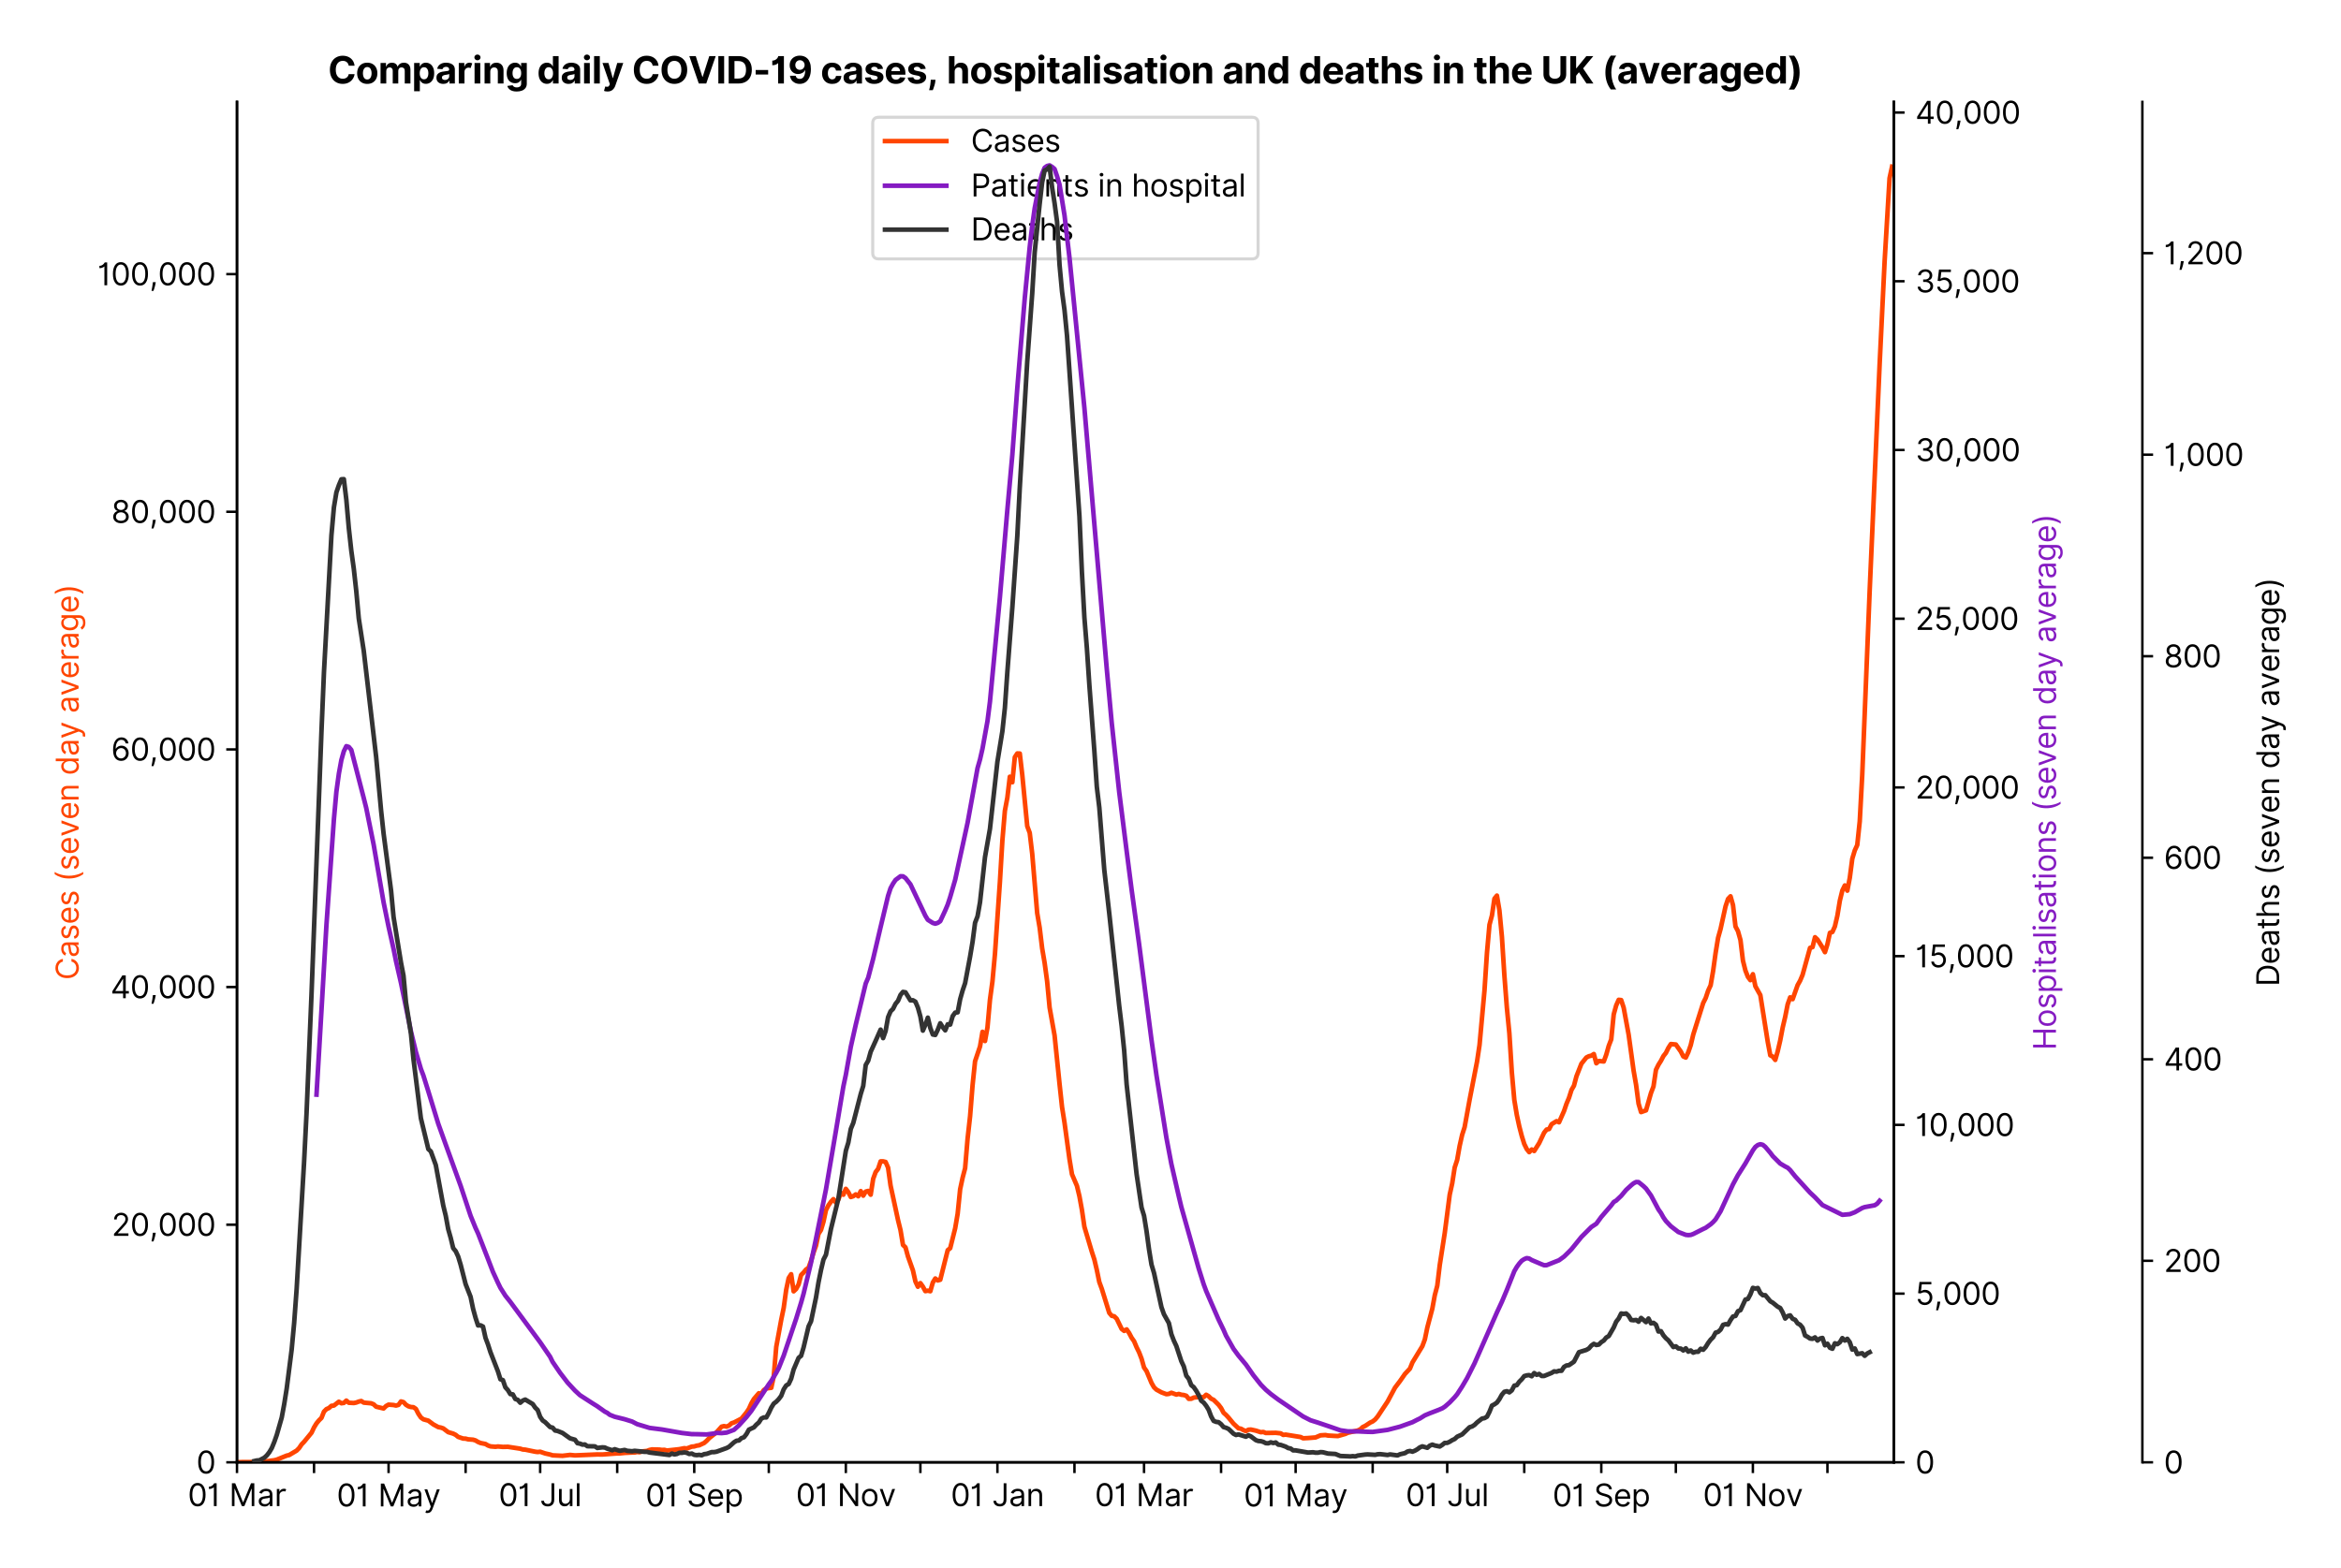 <?xml version="1.0" encoding="utf-8" standalone="no"?>
<!DOCTYPE svg PUBLIC "-//W3C//DTD SVG 1.1//EN"
  "http://www.w3.org/Graphics/SVG/1.1/DTD/svg11.dtd">
<svg xmlns:xlink="http://www.w3.org/1999/xlink" viewBox="0 0 762.978 511.234" xmlns="http://www.w3.org/2000/svg" version="1.1">
 <defs>
  <style type="text/css">*{stroke-linejoin: round; stroke-linecap: butt}</style>
 </defs>
 <g id="figure_1">
  <g id="patch_1">
   <path d="M 0 511.234 
L 762.978 511.234 
L 762.978 0 
L 0 0 
z
" style="fill: #ffffff"/>
  </g>
  <g id="axes_1">
   <g id="patch_2">
    <path d="M 77.239 476.745 
L 617.239 476.745 
L 617.239 33.225 
L 77.239 33.225 
z
" style="fill: #ffffff"/>
   </g>
   <g id="matplotlib.axis_1">
    <g id="xtick_1">
     <g id="line2d_1">
      <defs>
       <path id="m4be82778b1" d="M 0 0 
L 0 3.5 
" style="stroke: #000000; stroke-width: 0.8"/>
      </defs>
      <g>
       <use xlink:href="#m4be82778b1" x="77.239" y="476.745" style="stroke: #000000; stroke-width: 0.8"/>
      </g>
     </g>
     <g id="text_1">
      <!-- 01 Mar -->
      <g transform="translate(61.202 491.018)scale(0.1 -0.1)">
       <defs>
        <path id="Inter-Regular-30" d="M 2000 -64 
Q 1230 -64 806 561 
Q 382 1186 382 2327 
Q 382 3459 809 4088 
Q 1236 4718 2000 4718 
Q 2764 4718 3191 4088 
Q 3618 3459 3618 2327 
Q 3618 1186 3194 561 
Q 2771 -64 2000 -64 
z
M 2000 436 
Q 2509 436 2791 927 
Q 3073 1418 3073 2327 
Q 3073 3234 2789 3730 
Q 2505 4227 2000 4227 
Q 1496 4227 1211 3730 
Q 927 3234 927 2327 
Q 927 1418 1210 927 
Q 1493 436 2000 436 
z
" transform="scale(0.016)"/>
        <path id="Inter-Regular-31" d="M 1973 4655 
L 1973 0 
L 1409 0 
L 1409 3836 
L 1373 3836 
Q 1341 3773 1209 3692 
Q 1077 3611 868 3551 
Q 659 3491 391 3491 
L 391 3964 
Q 661 3964 859 4061 
Q 1057 4159 1190 4291 
Q 1323 4423 1392 4529 
Q 1461 4636 1473 4655 
L 1973 4655 
z
" transform="scale(0.016)"/>
        <path id="Inter-Regular-20" transform="scale(0.016)"/>
        <path id="Inter-Regular-4d" d="M 564 4655 
L 1236 4655 
L 2818 791 
L 2873 791 
L 4455 4655 
L 5127 4655 
L 5127 0 
L 4600 0 
L 4600 3536 
L 4555 3536 
L 3100 0 
L 2591 0 
L 1136 3536 
L 1091 3536 
L 1091 0 
L 564 0 
L 564 4655 
z
" transform="scale(0.016)"/>
        <path id="Inter-Regular-61" d="M 1518 -82 
Q 1186 -82 916 44 
Q 646 170 486 410 
Q 327 650 327 991 
Q 327 1291 445 1478 
Q 564 1666 761 1773 
Q 959 1880 1199 1933 
Q 1439 1986 1682 2018 
Q 2000 2059 2199 2080 
Q 2398 2102 2490 2154 
Q 2582 2207 2582 2336 
L 2582 2355 
Q 2582 2691 2399 2877 
Q 2216 3064 1846 3064 
Q 1461 3064 1243 2895 
Q 1025 2727 936 2536 
L 427 2718 
Q 564 3036 792 3214 
Q 1021 3393 1292 3464 
Q 1564 3536 1827 3536 
Q 1996 3536 2215 3496 
Q 2434 3457 2640 3334 
Q 2846 3211 2982 2963 
Q 3118 2716 3118 2300 
L 3118 0 
L 2582 0 
L 2582 473 
L 2555 473 
Q 2500 359 2373 229 
Q 2246 100 2034 9 
Q 1823 -82 1518 -82 
z
M 1600 400 
Q 1918 400 2137 525 
Q 2357 650 2469 847 
Q 2582 1045 2582 1264 
L 2582 1755 
Q 2548 1714 2433 1681 
Q 2318 1648 2169 1624 
Q 2021 1600 1881 1583 
Q 1741 1566 1655 1555 
Q 1446 1527 1265 1467 
Q 1084 1407 974 1287 
Q 864 1168 864 964 
Q 864 684 1072 542 
Q 1280 400 1600 400 
z
" transform="scale(0.016)"/>
        <path id="Inter-Regular-72" d="M 491 0 
L 491 3491 
L 1009 3491 
L 1009 2964 
L 1046 2964 
Q 1139 3223 1389 3384 
Q 1639 3545 1955 3545 
Q 2100 3545 2209 3511 
Q 2318 3477 2400 3418 
L 2218 2964 
Q 2161 2993 2085 3010 
Q 2009 3027 1909 3027 
Q 1527 3027 1277 2794 
Q 1027 2561 1027 2209 
L 1027 0 
L 491 0 
z
" transform="scale(0.016)"/>
       </defs>
       <use xlink:href="#Inter-Regular-30"/>
       <use xlink:href="#Inter-Regular-31" x="62.5"/>
       <use xlink:href="#Inter-Regular-20" x="106.676"/>
       <use xlink:href="#Inter-Regular-4d" x="134.801"/>
       <use xlink:href="#Inter-Regular-61" x="225.994"/>
       <use xlink:href="#Inter-Regular-72" x="282.386"/>
      </g>
     </g>
    </g>
    <g id="xtick_2">
     <g id="line2d_2">
      <g>
       <use xlink:href="#m4be82778b1" x="102.347" y="476.745" style="stroke: #000000; stroke-width: 0.8"/>
      </g>
     </g>
    </g>
    <g id="xtick_3">
     <g id="line2d_3">
      <g>
       <use xlink:href="#m4be82778b1" x="126.645" y="476.745" style="stroke: #000000; stroke-width: 0.8"/>
      </g>
     </g>
     <g id="text_2">
      <!-- 01 May -->
      <g transform="translate(109.742 491.117)scale(0.1 -0.1)">
       <defs>
        <path id="Inter-Regular-79" d="M 818 -1355 
Q 682 -1355 575 -1333 
Q 468 -1311 427 -1291 
L 564 -818 
Q 857 -893 1053 -814 
Q 1250 -736 1391 -345 
L 1509 -18 
L 218 3491 
L 800 3491 
L 1764 709 
L 1800 709 
L 2764 3491 
L 3346 3491 
L 1846 -564 
Q 1550 -1355 818 -1355 
z
" transform="scale(0.016)"/>
       </defs>
       <use xlink:href="#Inter-Regular-30"/>
       <use xlink:href="#Inter-Regular-31" x="62.5"/>
       <use xlink:href="#Inter-Regular-20" x="106.676"/>
       <use xlink:href="#Inter-Regular-4d" x="134.801"/>
       <use xlink:href="#Inter-Regular-61" x="225.994"/>
       <use xlink:href="#Inter-Regular-79" x="282.386"/>
      </g>
     </g>
    </g>
    <g id="xtick_4">
     <g id="line2d_4">
      <g>
       <use xlink:href="#m4be82778b1" x="151.753" y="476.745" style="stroke: #000000; stroke-width: 0.8"/>
      </g>
     </g>
    </g>
    <g id="xtick_5">
     <g id="line2d_5">
      <g>
       <use xlink:href="#m4be82778b1" x="176.051" y="476.745" style="stroke: #000000; stroke-width: 0.8"/>
      </g>
     </g>
     <g id="text_3">
      <!-- 01 Jul -->
      <g transform="translate(162.507 491.018)scale(0.1 -0.1)">
       <defs>
        <path id="Inter-Regular-4a" d="M 2346 4655 
L 2909 4655 
L 2909 1327 
Q 2909 657 2549 296 
Q 2189 -64 1582 -64 
Q 1200 -64 902 76 
Q 605 216 434 475 
Q 264 734 264 1091 
L 818 1091 
Q 818 795 1034 615 
Q 1250 436 1582 436 
Q 1948 436 2147 664 
Q 2346 893 2346 1327 
L 2346 4655 
z
" transform="scale(0.016)"/>
        <path id="Inter-Regular-75" d="M 2691 1427 
L 2691 3491 
L 3227 3491 
L 3227 0 
L 2691 0 
L 2691 591 
L 2655 591 
Q 2532 325 2273 140 
Q 2014 -45 1618 -45 
Q 1127 -45 809 280 
Q 491 605 491 1273 
L 491 3491 
L 1027 3491 
L 1027 1309 
Q 1027 927 1242 700 
Q 1457 473 1791 473 
Q 1991 473 2199 575 
Q 2407 677 2549 888 
Q 2691 1100 2691 1427 
z
" transform="scale(0.016)"/>
        <path id="Inter-Regular-6c" d="M 1027 4655 
L 1027 0 
L 491 0 
L 491 4655 
L 1027 4655 
z
" transform="scale(0.016)"/>
       </defs>
       <use xlink:href="#Inter-Regular-30"/>
       <use xlink:href="#Inter-Regular-31" x="62.5"/>
       <use xlink:href="#Inter-Regular-20" x="106.676"/>
       <use xlink:href="#Inter-Regular-4a" x="134.801"/>
       <use xlink:href="#Inter-Regular-75" x="189.063"/>
       <use xlink:href="#Inter-Regular-6c" x="247.159"/>
      </g>
     </g>
    </g>
    <g id="xtick_6">
     <g id="line2d_6">
      <g>
       <use xlink:href="#m4be82778b1" x="201.159" y="476.745" style="stroke: #000000; stroke-width: 0.8"/>
      </g>
     </g>
    </g>
    <g id="xtick_7">
     <g id="line2d_7">
      <g>
       <use xlink:href="#m4be82778b1" x="226.267" y="476.745" style="stroke: #000000; stroke-width: 0.8"/>
      </g>
     </g>
     <g id="text_4">
      <!-- 01 Sep -->
      <g transform="translate(210.38 491.117)scale(0.1 -0.1)">
       <defs>
        <path id="Inter-Regular-53" d="M 3109 3491 
Q 3068 3836 2777 4027 
Q 2486 4218 2064 4218 
Q 1600 4218 1318 3999 
Q 1036 3780 1036 3445 
Q 1036 3195 1189 3042 
Q 1343 2889 1553 2803 
Q 1764 2718 1936 2673 
L 2409 2545 
Q 2591 2498 2815 2414 
Q 3039 2330 3244 2185 
Q 3450 2041 3584 1816 
Q 3718 1591 3718 1264 
Q 3718 886 3521 581 
Q 3325 277 2949 97 
Q 2573 -82 2036 -82 
Q 1286 -82 845 272 
Q 405 627 364 1200 
L 946 1200 
Q 968 936 1124 764 
Q 1280 593 1519 510 
Q 1759 427 2036 427 
Q 2359 427 2616 533 
Q 2873 639 3023 828 
Q 3173 1018 3173 1273 
Q 3173 1505 3043 1650 
Q 2914 1795 2702 1886 
Q 2491 1977 2246 2045 
L 1673 2209 
Q 1127 2366 809 2657 
Q 491 2948 491 3418 
Q 491 3809 703 4101 
Q 916 4393 1276 4555 
Q 1636 4718 2082 4718 
Q 2532 4718 2882 4558 
Q 3232 4398 3437 4120 
Q 3643 3843 3655 3491 
L 3109 3491 
z
" transform="scale(0.016)"/>
        <path id="Inter-Regular-65" d="M 1955 -73 
Q 1450 -73 1085 151 
Q 721 375 524 778 
Q 327 1182 327 1718 
Q 327 2255 524 2665 
Q 721 3075 1074 3305 
Q 1427 3536 1900 3536 
Q 2173 3536 2439 3445 
Q 2705 3355 2923 3151 
Q 3141 2948 3270 2614 
Q 3400 2280 3400 1791 
L 3400 1564 
L 866 1564 
Q 884 1005 1183 707 
Q 1482 409 1955 409 
Q 2271 409 2498 545 
Q 2725 682 2827 955 
L 3346 809 
Q 3223 414 2854 170 
Q 2486 -73 1955 -73 
z
M 866 2027 
L 2855 2027 
Q 2855 2470 2595 2762 
Q 2336 3055 1900 3055 
Q 1593 3055 1368 2911 
Q 1143 2768 1013 2533 
Q 884 2298 866 2027 
z
" transform="scale(0.016)"/>
        <path id="Inter-Regular-70" d="M 491 -1309 
L 491 3491 
L 1009 3491 
L 1009 2936 
L 1073 2936 
Q 1132 3027 1237 3169 
Q 1343 3311 1542 3423 
Q 1741 3536 2082 3536 
Q 2523 3536 2859 3315 
Q 3196 3095 3384 2690 
Q 3573 2286 3573 1736 
Q 3573 1182 3384 776 
Q 3196 370 2861 148 
Q 2527 -73 2091 -73 
Q 1755 -73 1552 39 
Q 1350 152 1241 296 
Q 1132 441 1073 536 
L 1027 536 
L 1027 -1309 
L 491 -1309 
z
M 1018 1745 
Q 1018 1152 1276 780 
Q 1534 409 2018 409 
Q 2355 409 2581 587 
Q 2807 766 2921 1069 
Q 3036 1373 3036 1745 
Q 3036 2114 2923 2410 
Q 2811 2707 2585 2881 
Q 2359 3055 2018 3055 
Q 1527 3055 1272 2693 
Q 1018 2332 1018 1745 
z
" transform="scale(0.016)"/>
       </defs>
       <use xlink:href="#Inter-Regular-30"/>
       <use xlink:href="#Inter-Regular-31" x="62.5"/>
       <use xlink:href="#Inter-Regular-20" x="106.676"/>
       <use xlink:href="#Inter-Regular-53" x="134.801"/>
       <use xlink:href="#Inter-Regular-65" x="198.58"/>
       <use xlink:href="#Inter-Regular-70" x="256.818"/>
      </g>
     </g>
    </g>
    <g id="xtick_8">
     <g id="line2d_8">
      <g>
       <use xlink:href="#m4be82778b1" x="250.565" y="476.745" style="stroke: #000000; stroke-width: 0.8"/>
      </g>
     </g>
    </g>
    <g id="xtick_9">
     <g id="line2d_9">
      <g>
       <use xlink:href="#m4be82778b1" x="275.673" y="476.745" style="stroke: #000000; stroke-width: 0.8"/>
      </g>
     </g>
     <g id="text_5">
      <!-- 01 Nov -->
      <g transform="translate(259.402 491.018)scale(0.1 -0.1)">
       <defs>
        <path id="Inter-Regular-4e" d="M 4255 4655 
L 4255 0 
L 3709 0 
L 1173 3655 
L 1127 3655 
L 1127 0 
L 564 0 
L 564 4655 
L 1109 4655 
L 3655 991 
L 3700 991 
L 3700 4655 
L 4255 4655 
z
" transform="scale(0.016)"/>
        <path id="Inter-Regular-6f" d="M 1909 -73 
Q 1436 -73 1080 152 
Q 725 377 526 781 
Q 327 1186 327 1727 
Q 327 2273 526 2679 
Q 725 3086 1080 3311 
Q 1436 3536 1909 3536 
Q 2382 3536 2737 3311 
Q 3093 3086 3292 2679 
Q 3491 2273 3491 1727 
Q 3491 1186 3292 781 
Q 3093 377 2737 152 
Q 2382 -73 1909 -73 
z
M 1909 409 
Q 2268 409 2500 593 
Q 2732 777 2843 1077 
Q 2955 1377 2955 1727 
Q 2955 2077 2843 2379 
Q 2732 2682 2500 2868 
Q 2268 3055 1909 3055 
Q 1550 3055 1318 2868 
Q 1086 2682 975 2379 
Q 864 2077 864 1727 
Q 864 1377 975 1077 
Q 1086 777 1318 593 
Q 1550 409 1909 409 
z
" transform="scale(0.016)"/>
        <path id="Inter-Regular-76" d="M 3346 3491 
L 2055 0 
L 1509 0 
L 218 3491 
L 800 3491 
L 1764 709 
L 1800 709 
L 2764 3491 
L 3346 3491 
z
" transform="scale(0.016)"/>
       </defs>
       <use xlink:href="#Inter-Regular-30"/>
       <use xlink:href="#Inter-Regular-31" x="62.5"/>
       <use xlink:href="#Inter-Regular-20" x="106.676"/>
       <use xlink:href="#Inter-Regular-4e" x="134.801"/>
       <use xlink:href="#Inter-Regular-6f" x="210.085"/>
       <use xlink:href="#Inter-Regular-76" x="269.744"/>
      </g>
     </g>
    </g>
    <g id="xtick_10">
     <g id="line2d_10">
      <g>
       <use xlink:href="#m4be82778b1" x="299.971" y="476.745" style="stroke: #000000; stroke-width: 0.8"/>
      </g>
     </g>
    </g>
    <g id="xtick_11">
     <g id="line2d_11">
      <g>
       <use xlink:href="#m4be82778b1" x="325.079" y="476.745" style="stroke: #000000; stroke-width: 0.8"/>
      </g>
     </g>
     <g id="text_6">
      <!-- 01 Jan -->
      <g transform="translate(309.88 491.018)scale(0.1 -0.1)">
       <defs>
        <path id="Inter-Regular-6e" d="M 1027 2100 
L 1027 0 
L 491 0 
L 491 3491 
L 1009 3491 
L 1009 2945 
L 1055 2945 
Q 1177 3211 1427 3373 
Q 1677 3536 2073 3536 
Q 2602 3536 2928 3211 
Q 3255 2886 3255 2218 
L 3255 0 
L 2718 0 
L 2718 2182 
Q 2718 2593 2504 2824 
Q 2291 3055 1918 3055 
Q 1534 3055 1280 2806 
Q 1027 2557 1027 2100 
z
" transform="scale(0.016)"/>
       </defs>
       <use xlink:href="#Inter-Regular-30"/>
       <use xlink:href="#Inter-Regular-31" x="62.5"/>
       <use xlink:href="#Inter-Regular-20" x="106.676"/>
       <use xlink:href="#Inter-Regular-4a" x="134.801"/>
       <use xlink:href="#Inter-Regular-61" x="189.063"/>
       <use xlink:href="#Inter-Regular-6e" x="245.455"/>
      </g>
     </g>
    </g>
    <g id="xtick_12">
     <g id="line2d_12">
      <g>
       <use xlink:href="#m4be82778b1" x="350.187" y="476.745" style="stroke: #000000; stroke-width: 0.8"/>
      </g>
     </g>
    </g>
    <g id="xtick_13">
     <g id="line2d_13">
      <g>
       <use xlink:href="#m4be82778b1" x="372.865" y="476.745" style="stroke: #000000; stroke-width: 0.8"/>
      </g>
     </g>
     <g id="text_7">
      <!-- 01 Mar -->
      <g transform="translate(356.828 491.018)scale(0.1 -0.1)">
       <use xlink:href="#Inter-Regular-30"/>
       <use xlink:href="#Inter-Regular-31" x="62.5"/>
       <use xlink:href="#Inter-Regular-20" x="106.676"/>
       <use xlink:href="#Inter-Regular-4d" x="134.801"/>
       <use xlink:href="#Inter-Regular-61" x="225.994"/>
       <use xlink:href="#Inter-Regular-72" x="282.386"/>
      </g>
     </g>
    </g>
    <g id="xtick_14">
     <g id="line2d_14">
      <g>
       <use xlink:href="#m4be82778b1" x="397.973" y="476.745" style="stroke: #000000; stroke-width: 0.8"/>
      </g>
     </g>
    </g>
    <g id="xtick_15">
     <g id="line2d_15">
      <g>
       <use xlink:href="#m4be82778b1" x="422.271" y="476.745" style="stroke: #000000; stroke-width: 0.8"/>
      </g>
     </g>
     <g id="text_8">
      <!-- 01 May -->
      <g transform="translate(405.368 491.117)scale(0.1 -0.1)">
       <use xlink:href="#Inter-Regular-30"/>
       <use xlink:href="#Inter-Regular-31" x="62.5"/>
       <use xlink:href="#Inter-Regular-20" x="106.676"/>
       <use xlink:href="#Inter-Regular-4d" x="134.801"/>
       <use xlink:href="#Inter-Regular-61" x="225.994"/>
       <use xlink:href="#Inter-Regular-79" x="282.386"/>
      </g>
     </g>
    </g>
    <g id="xtick_16">
     <g id="line2d_16">
      <g>
       <use xlink:href="#m4be82778b1" x="447.379" y="476.745" style="stroke: #000000; stroke-width: 0.8"/>
      </g>
     </g>
    </g>
    <g id="xtick_17">
     <g id="line2d_17">
      <g>
       <use xlink:href="#m4be82778b1" x="471.677" y="476.745" style="stroke: #000000; stroke-width: 0.8"/>
      </g>
     </g>
     <g id="text_9">
      <!-- 01 Jul -->
      <g transform="translate(458.133 491.018)scale(0.1 -0.1)">
       <use xlink:href="#Inter-Regular-30"/>
       <use xlink:href="#Inter-Regular-31" x="62.5"/>
       <use xlink:href="#Inter-Regular-20" x="106.676"/>
       <use xlink:href="#Inter-Regular-4a" x="134.801"/>
       <use xlink:href="#Inter-Regular-75" x="189.063"/>
       <use xlink:href="#Inter-Regular-6c" x="247.159"/>
      </g>
     </g>
    </g>
    <g id="xtick_18">
     <g id="line2d_18">
      <g>
       <use xlink:href="#m4be82778b1" x="496.785" y="476.745" style="stroke: #000000; stroke-width: 0.8"/>
      </g>
     </g>
    </g>
    <g id="xtick_19">
     <g id="line2d_19">
      <g>
       <use xlink:href="#m4be82778b1" x="521.893" y="476.745" style="stroke: #000000; stroke-width: 0.8"/>
      </g>
     </g>
     <g id="text_10">
      <!-- 01 Sep -->
      <g transform="translate(506.006 491.117)scale(0.1 -0.1)">
       <use xlink:href="#Inter-Regular-30"/>
       <use xlink:href="#Inter-Regular-31" x="62.5"/>
       <use xlink:href="#Inter-Regular-20" x="106.676"/>
       <use xlink:href="#Inter-Regular-53" x="134.801"/>
       <use xlink:href="#Inter-Regular-65" x="198.58"/>
       <use xlink:href="#Inter-Regular-70" x="256.818"/>
      </g>
     </g>
    </g>
    <g id="xtick_20">
     <g id="line2d_20">
      <g>
       <use xlink:href="#m4be82778b1" x="546.191" y="476.745" style="stroke: #000000; stroke-width: 0.8"/>
      </g>
     </g>
    </g>
    <g id="xtick_21">
     <g id="line2d_21">
      <g>
       <use xlink:href="#m4be82778b1" x="571.299" y="476.745" style="stroke: #000000; stroke-width: 0.8"/>
      </g>
     </g>
     <g id="text_11">
      <!-- 01 Nov -->
      <g transform="translate(555.028 491.018)scale(0.1 -0.1)">
       <use xlink:href="#Inter-Regular-30"/>
       <use xlink:href="#Inter-Regular-31" x="62.5"/>
       <use xlink:href="#Inter-Regular-20" x="106.676"/>
       <use xlink:href="#Inter-Regular-4e" x="134.801"/>
       <use xlink:href="#Inter-Regular-6f" x="210.085"/>
       <use xlink:href="#Inter-Regular-76" x="269.744"/>
      </g>
     </g>
    </g>
    <g id="xtick_22">
     <g id="line2d_22">
      <g>
       <use xlink:href="#m4be82778b1" x="595.597" y="476.745" style="stroke: #000000; stroke-width: 0.8"/>
      </g>
     </g>
    </g>
   </g>
   <g id="matplotlib.axis_2">
    <g id="ytick_1">
     <g id="line2d_23">
      <defs>
       <path id="me687a4ebe8" d="M 0 0 
L -3.5 0 
" style="stroke: #000000; stroke-width: 0.8"/>
      </defs>
      <g>
       <use xlink:href="#me687a4ebe8" x="77.239" y="476.745" style="stroke: #000000; stroke-width: 0.8"/>
      </g>
     </g>
     <g id="text_12">
      <!-- 0 -->
      <g transform="translate(63.989 480.382)scale(0.1 -0.1)">
       <use xlink:href="#Inter-Regular-30"/>
      </g>
     </g>
    </g>
    <g id="ytick_2">
     <g id="line2d_24">
      <g>
       <use xlink:href="#me687a4ebe8" x="77.239" y="399.27" style="stroke: #000000; stroke-width: 0.8"/>
      </g>
     </g>
     <g id="text_13">
      <!-- 20,000 -->
      <g transform="translate(36.389 402.907)scale(0.1 -0.1)">
       <defs>
        <path id="Inter-Regular-32" d="M 482 0 
L 482 409 
L 2018 2091 
Q 2289 2386 2464 2605 
Q 2639 2825 2724 3019 
Q 2809 3214 2809 3427 
Q 2809 3795 2553 4011 
Q 2298 4227 1918 4227 
Q 1514 4227 1275 3985 
Q 1036 3743 1036 3345 
L 500 3345 
Q 500 3755 688 4064 
Q 877 4373 1203 4545 
Q 1530 4718 1936 4718 
Q 2346 4718 2661 4545 
Q 2977 4373 3156 4079 
Q 3336 3786 3336 3427 
Q 3336 3170 3244 2926 
Q 3152 2682 2926 2383 
Q 2700 2084 2300 1655 
L 1255 536 
L 1255 500 
L 3418 500 
L 3418 0 
L 482 0 
z
" transform="scale(0.016)"/>
        <path id="Inter-Regular-2c" d="M 1291 636 
L 1255 391 
Q 1216 132 1137 -163 
Q 1059 -459 975 -720 
Q 891 -982 836 -1136 
L 427 -1136 
Q 457 -991 504 -752 
Q 552 -514 601 -219 
Q 650 75 682 382 
L 709 636 
L 1291 636 
z
" transform="scale(0.016)"/>
       </defs>
       <use xlink:href="#Inter-Regular-32"/>
       <use xlink:href="#Inter-Regular-30" x="60.511"/>
       <use xlink:href="#Inter-Regular-2c" x="123.011"/>
       <use xlink:href="#Inter-Regular-30" x="150.994"/>
       <use xlink:href="#Inter-Regular-30" x="213.494"/>
       <use xlink:href="#Inter-Regular-30" x="275.994"/>
      </g>
     </g>
    </g>
    <g id="ytick_3">
     <g id="line2d_25">
      <g>
       <use xlink:href="#me687a4ebe8" x="77.239" y="321.796" style="stroke: #000000; stroke-width: 0.8"/>
      </g>
     </g>
     <g id="text_14">
      <!-- 40,000 -->
      <g transform="translate(36.02 325.432)scale(0.1 -0.1)">
       <defs>
        <path id="Inter-Regular-34" d="M 373 955 
L 373 1418 
L 2418 4655 
L 3100 4655 
L 3100 1455 
L 3736 1455 
L 3736 955 
L 3100 955 
L 3100 0 
L 2564 0 
L 2564 955 
L 373 955 
z
M 2564 1455 
L 2564 3936 
L 2527 3936 
L 982 1491 
L 982 1455 
L 2564 1455 
z
" transform="scale(0.016)"/>
       </defs>
       <use xlink:href="#Inter-Regular-34"/>
       <use xlink:href="#Inter-Regular-30" x="64.205"/>
       <use xlink:href="#Inter-Regular-2c" x="126.705"/>
       <use xlink:href="#Inter-Regular-30" x="154.688"/>
       <use xlink:href="#Inter-Regular-30" x="217.188"/>
       <use xlink:href="#Inter-Regular-30" x="279.688"/>
      </g>
     </g>
    </g>
    <g id="ytick_4">
     <g id="line2d_26">
      <g>
       <use xlink:href="#me687a4ebe8" x="77.239" y="244.321" style="stroke: #000000; stroke-width: 0.8"/>
      </g>
     </g>
     <g id="text_15">
      <!-- 60,000 -->
      <g transform="translate(36.205 247.958)scale(0.1 -0.1)">
       <defs>
        <path id="Inter-Regular-36" d="M 2027 -64 
Q 1741 -59 1454 45 
Q 1168 150 932 399 
Q 696 648 552 1074 
Q 409 1500 409 2145 
Q 409 3386 861 4056 
Q 1314 4727 2100 4727 
Q 2686 4727 3073 4384 
Q 3461 4041 3546 3491 
L 2991 3491 
Q 2914 3811 2691 4019 
Q 2468 4227 2100 4227 
Q 1559 4227 1249 3755 
Q 939 3284 936 2427 
L 973 2427 
Q 1164 2716 1461 2880 
Q 1759 3045 2118 3045 
Q 2518 3045 2850 2846 
Q 3182 2648 3382 2299 
Q 3582 1950 3582 1500 
Q 3582 1068 3389 710 
Q 3196 352 2847 142 
Q 2498 -68 2027 -64 
z
M 2027 436 
Q 2314 436 2542 579 
Q 2771 723 2903 964 
Q 3036 1205 3036 1500 
Q 3036 1789 2908 2026 
Q 2780 2264 2556 2404 
Q 2332 2545 2046 2545 
Q 1757 2545 1525 2397 
Q 1293 2250 1157 2010 
Q 1021 1770 1018 1491 
Q 1018 1214 1149 973 
Q 1280 732 1508 584 
Q 1736 436 2027 436 
z
" transform="scale(0.016)"/>
       </defs>
       <use xlink:href="#Inter-Regular-36"/>
       <use xlink:href="#Inter-Regular-30" x="62.358"/>
       <use xlink:href="#Inter-Regular-2c" x="124.858"/>
       <use xlink:href="#Inter-Regular-30" x="152.841"/>
       <use xlink:href="#Inter-Regular-30" x="215.341"/>
       <use xlink:href="#Inter-Regular-30" x="277.841"/>
      </g>
     </g>
    </g>
    <g id="ytick_5">
     <g id="line2d_27">
      <g>
       <use xlink:href="#me687a4ebe8" x="77.239" y="166.846" style="stroke: #000000; stroke-width: 0.8"/>
      </g>
     </g>
     <g id="text_16">
      <!-- 80,000 -->
      <g transform="translate(36.275 170.483)scale(0.1 -0.1)">
       <defs>
        <path id="Inter-Regular-38" d="M 1973 -64 
Q 1505 -64 1147 103 
Q 789 270 589 564 
Q 389 859 391 1236 
Q 389 1532 507 1783 
Q 625 2034 830 2203 
Q 1036 2373 1291 2418 
L 1291 2445 
Q 957 2532 759 2821 
Q 561 3111 564 3482 
Q 561 3836 743 4115 
Q 925 4395 1244 4556 
Q 1564 4718 1973 4718 
Q 2377 4718 2695 4556 
Q 3014 4395 3197 4115 
Q 3380 3836 3382 3482 
Q 3380 3111 3181 2821 
Q 2982 2532 2655 2445 
L 2655 2418 
Q 2907 2373 3109 2203 
Q 3311 2034 3431 1783 
Q 3552 1532 3555 1236 
Q 3552 859 3351 564 
Q 3150 270 2794 103 
Q 2439 -64 1973 -64 
z
M 1973 436 
Q 2446 436 2722 662 
Q 2998 889 3000 1264 
Q 2998 1527 2864 1729 
Q 2730 1932 2499 2048 
Q 2268 2164 1973 2164 
Q 1675 2164 1442 2048 
Q 1209 1932 1076 1729 
Q 943 1527 946 1264 
Q 943 889 1218 662 
Q 1493 436 1973 436 
z
M 1973 2645 
Q 2348 2645 2591 2864 
Q 2834 3084 2836 3445 
Q 2834 3800 2596 4013 
Q 2359 4227 1973 4227 
Q 1582 4227 1344 4013 
Q 1107 3800 1109 3445 
Q 1107 3084 1349 2864 
Q 1591 2645 1973 2645 
z
" transform="scale(0.016)"/>
       </defs>
       <use xlink:href="#Inter-Regular-38"/>
       <use xlink:href="#Inter-Regular-30" x="61.648"/>
       <use xlink:href="#Inter-Regular-2c" x="124.148"/>
       <use xlink:href="#Inter-Regular-30" x="152.131"/>
       <use xlink:href="#Inter-Regular-30" x="214.631"/>
       <use xlink:href="#Inter-Regular-30" x="277.131"/>
      </g>
     </g>
    </g>
    <g id="ytick_6">
     <g id="line2d_28">
      <g>
       <use xlink:href="#me687a4ebe8" x="77.239" y="89.372" style="stroke: #000000; stroke-width: 0.8"/>
      </g>
     </g>
     <g id="text_17">
      <!-- 100,000 -->
      <g transform="translate(31.773 93.009)scale(0.1 -0.1)">
       <use xlink:href="#Inter-Regular-31"/>
       <use xlink:href="#Inter-Regular-30" x="44.176"/>
       <use xlink:href="#Inter-Regular-30" x="106.676"/>
       <use xlink:href="#Inter-Regular-2c" x="169.176"/>
       <use xlink:href="#Inter-Regular-30" x="197.159"/>
       <use xlink:href="#Inter-Regular-30" x="259.659"/>
       <use xlink:href="#Inter-Regular-30" x="322.159"/>
      </g>
     </g>
    </g>
    <g id="text_18">
     <!-- Cases (seven day average) -->
     <g style="fill: #ff4500" transform="translate(25.614 319.49)rotate(-90)scale(0.1 -0.1)">
      <defs>
       <path id="Inter-Regular-43" d="M 4309 3200 
L 3746 3200 
Q 3677 3523 3484 3743 
Q 3291 3964 3018 4077 
Q 2746 4191 2436 4191 
Q 2014 4191 1672 3977 
Q 1330 3764 1128 3348 
Q 927 2932 927 2327 
Q 927 1723 1128 1307 
Q 1330 891 1672 677 
Q 2014 464 2436 464 
Q 2746 464 3018 577 
Q 3291 691 3484 911 
Q 3677 1132 3746 1455 
L 4309 1455 
Q 4223 977 3957 637 
Q 3691 298 3298 117 
Q 2905 -64 2436 -64 
Q 1841 -64 1377 227 
Q 914 518 648 1054 
Q 382 1591 382 2327 
Q 382 3064 648 3600 
Q 914 4136 1377 4427 
Q 1841 4718 2436 4718 
Q 2905 4718 3298 4537 
Q 3691 4357 3957 4017 
Q 4223 3677 4309 3200 
z
" transform="scale(0.016)"/>
       <path id="Inter-Regular-73" d="M 2964 2709 
L 2482 2573 
Q 2411 2755 2245 2914 
Q 2080 3073 1727 3073 
Q 1407 3073 1194 2926 
Q 982 2780 982 2555 
Q 982 2355 1127 2239 
Q 1273 2123 1582 2045 
L 2100 1918 
Q 3027 1691 3027 973 
Q 3027 673 2855 436 
Q 2684 200 2377 63 
Q 2071 -73 1664 -73 
Q 1130 -73 780 159 
Q 430 391 336 836 
L 846 964 
Q 989 400 1655 400 
Q 2030 400 2251 560 
Q 2473 720 2473 945 
Q 2473 1316 1955 1436 
L 1373 1573 
Q 893 1686 669 1926 
Q 446 2166 446 2527 
Q 446 2823 613 3050 
Q 780 3277 1069 3406 
Q 1359 3536 1727 3536 
Q 2246 3536 2542 3309 
Q 2839 3082 2964 2709 
z
" transform="scale(0.016)"/>
       <path id="Inter-Regular-28" d="M 682 1964 
Q 682 2823 906 3544 
Q 1130 4266 1546 4873 
L 2018 4873 
Q 1800 4573 1623 4095 
Q 1446 3618 1341 3061 
Q 1236 2505 1236 1964 
Q 1236 1423 1341 866 
Q 1446 309 1623 -168 
Q 1800 -645 2018 -945 
L 1546 -945 
Q 1130 -339 906 383 
Q 682 1105 682 1964 
z
" transform="scale(0.016)"/>
       <path id="Inter-Regular-64" d="M 1809 -73 
Q 1373 -73 1039 148 
Q 705 370 516 776 
Q 327 1182 327 1736 
Q 327 2286 516 2690 
Q 705 3095 1041 3315 
Q 1377 3536 1818 3536 
Q 2159 3536 2358 3423 
Q 2557 3311 2662 3169 
Q 2768 3027 2827 2936 
L 2873 2936 
L 2873 4655 
L 3409 4655 
L 3409 0 
L 2891 0 
L 2891 536 
L 2827 536 
Q 2768 441 2659 296 
Q 2550 152 2348 39 
Q 2146 -73 1809 -73 
z
M 1882 409 
Q 2366 409 2624 780 
Q 2882 1152 2882 1745 
Q 2882 2332 2627 2693 
Q 2373 3055 1882 3055 
Q 1541 3055 1315 2881 
Q 1089 2707 976 2410 
Q 864 2114 864 1745 
Q 864 1373 978 1069 
Q 1093 766 1319 587 
Q 1546 409 1882 409 
z
" transform="scale(0.016)"/>
       <path id="Inter-Regular-67" d="M 1900 -1382 
Q 1316 -1382 976 -1169 
Q 636 -957 473 -682 
L 900 -382 
Q 973 -477 1084 -601 
Q 1196 -725 1390 -817 
Q 1584 -909 1900 -909 
Q 2323 -909 2598 -704 
Q 2873 -500 2873 -64 
L 2873 645 
L 2827 645 
Q 2768 550 2660 410 
Q 2552 270 2351 162 
Q 2150 55 1809 55 
Q 1386 55 1051 255 
Q 716 455 521 836 
Q 327 1218 327 1764 
Q 327 2300 516 2699 
Q 705 3098 1041 3317 
Q 1377 3536 1818 3536 
Q 2159 3536 2360 3423 
Q 2561 3311 2669 3169 
Q 2777 3027 2836 2936 
L 2891 2936 
L 2891 3491 
L 3409 3491 
L 3409 -100 
Q 3409 -550 3205 -833 
Q 3002 -1116 2660 -1249 
Q 2318 -1382 1900 -1382 
z
M 1882 536 
Q 2366 536 2624 864 
Q 2882 1193 2882 1773 
Q 2882 2339 2627 2697 
Q 2373 3055 1882 3055 
Q 1541 3055 1315 2882 
Q 1089 2709 976 2418 
Q 864 2127 864 1773 
Q 864 1227 1120 881 
Q 1377 536 1882 536 
z
" transform="scale(0.016)"/>
       <path id="Inter-Regular-29" d="M 1638 1940 
Q 1638 1081 1414 359 
Q 1191 -362 775 -969 
L 302 -969 
Q 520 -669 697 -191 
Q 875 286 979 842 
Q 1084 1399 1084 1940 
Q 1084 2481 979 3038 
Q 875 3595 697 4072 
Q 520 4549 302 4849 
L 775 4849 
Q 1191 4243 1414 3521 
Q 1638 2799 1638 1940 
z
" transform="scale(0.016)"/>
      </defs>
      <use xlink:href="#Inter-Regular-43"/>
      <use xlink:href="#Inter-Regular-61" x="72.727"/>
      <use xlink:href="#Inter-Regular-73" x="129.119"/>
      <use xlink:href="#Inter-Regular-65" x="181.392"/>
      <use xlink:href="#Inter-Regular-73" x="239.631"/>
      <use xlink:href="#Inter-Regular-20" x="291.903"/>
      <use xlink:href="#Inter-Regular-28" x="320.028"/>
      <use xlink:href="#Inter-Regular-73" x="356.25"/>
      <use xlink:href="#Inter-Regular-65" x="408.523"/>
      <use xlink:href="#Inter-Regular-76" x="466.761"/>
      <use xlink:href="#Inter-Regular-65" x="522.443"/>
      <use xlink:href="#Inter-Regular-6e" x="580.682"/>
      <use xlink:href="#Inter-Regular-20" x="639.205"/>
      <use xlink:href="#Inter-Regular-64" x="667.33"/>
      <use xlink:href="#Inter-Regular-61" x="729.404"/>
      <use xlink:href="#Inter-Regular-79" x="785.796"/>
      <use xlink:href="#Inter-Regular-20" x="841.477"/>
      <use xlink:href="#Inter-Regular-61" x="869.602"/>
      <use xlink:href="#Inter-Regular-76" x="925.994"/>
      <use xlink:href="#Inter-Regular-65" x="981.676"/>
      <use xlink:href="#Inter-Regular-72" x="1039.915"/>
      <use xlink:href="#Inter-Regular-61" x="1078.267"/>
      <use xlink:href="#Inter-Regular-67" x="1134.659"/>
      <use xlink:href="#Inter-Regular-65" x="1195.597"/>
      <use xlink:href="#Inter-Regular-29" x="1253.835"/>
     </g>
    </g>
   </g>
   <g id="line2d_29">
    <path d="M 57.801 476.743 
L 81.289 476.667 
L 86.148 476.482 
L 89.388 476.069 
L 90.198 475.872 
L 93.438 474.555 
L 94.248 474.37 
L 96.677 472.925 
L 97.487 472.103 
L 98.297 470.898 
L 99.107 470.057 
L 101.537 467.092 
L 102.347 465.368 
L 103.157 464.044 
L 103.967 463.057 
L 104.777 462.258 
L 105.587 460.212 
L 106.397 459.395 
L 107.207 459.041 
L 108.017 458.323 
L 108.827 458.239 
L 110.446 456.983 
L 111.256 457.488 
L 112.066 457.377 
L 112.876 456.623 
L 113.686 457.32 
L 115.306 457.411 
L 116.116 457.249 
L 116.926 456.938 
L 117.736 456.753 
L 118.546 457.279 
L 120.976 457.502 
L 121.785 457.841 
L 122.595 458.609 
L 125.025 459.188 
L 125.835 458.386 
L 126.645 457.935 
L 128.265 458.063 
L 129.075 458.242 
L 129.885 458.016 
L 130.695 456.889 
L 131.505 457.121 
L 132.315 457.98 
L 133.125 458.483 
L 133.934 458.713 
L 134.744 458.773 
L 135.554 459.328 
L 136.364 460.916 
L 137.174 462.116 
L 137.984 462.718 
L 139.604 463.164 
L 141.224 464.373 
L 142.844 465.259 
L 143.654 465.41 
L 144.464 465.682 
L 146.083 466.906 
L 147.703 467.386 
L 148.513 467.789 
L 149.323 468.449 
L 150.943 468.995 
L 151.753 469.025 
L 152.563 469.242 
L 154.183 469.366 
L 154.993 469.612 
L 155.803 470.103 
L 156.613 470.441 
L 158.233 470.768 
L 159.042 471.248 
L 159.852 471.546 
L 161.472 471.68 
L 162.282 471.576 
L 163.902 471.718 
L 165.522 471.683 
L 169.572 472.303 
L 170.382 472.559 
L 171.191 472.614 
L 174.431 473.282 
L 175.241 473.385 
L 176.051 473.287 
L 177.671 473.843 
L 179.291 474.203 
L 180.101 474.464 
L 183.34 474.616 
L 185.77 474.329 
L 187.39 474.482 
L 189.82 474.381 
L 194.68 474.171 
L 196.299 474.193 
L 201.159 473.834 
L 201.969 473.834 
L 203.589 473.667 
L 206.019 473.543 
L 206.829 473.545 
L 207.639 473.369 
L 208.448 473.456 
L 209.258 473.192 
L 210.878 473.028 
L 211.688 472.712 
L 212.498 472.536 
L 214.928 472.596 
L 215.738 472.705 
L 216.548 472.675 
L 217.358 472.901 
L 219.788 472.641 
L 221.407 472.457 
L 223.027 472.135 
L 223.837 472.234 
L 225.457 471.621 
L 226.267 471.56 
L 227.077 471.305 
L 227.887 471.187 
L 229.507 470.43 
L 230.317 469.725 
L 231.127 468.872 
L 233.556 466.935 
L 235.176 465.118 
L 235.986 464.929 
L 236.796 465.11 
L 237.606 464.753 
L 238.416 464.016 
L 239.226 463.753 
L 241.656 462.492 
L 243.276 460.518 
L 244.086 459.308 
L 244.895 457.515 
L 245.705 456.103 
L 247.325 454.214 
L 248.135 454.393 
L 248.945 453.166 
L 249.755 452.651 
L 251.375 452.445 
L 252.185 448.665 
L 252.995 439.109 
L 254.615 430.283 
L 255.425 426.379 
L 256.235 420.499 
L 257.045 416.683 
L 257.854 415.413 
L 258.664 420.996 
L 259.474 420.234 
L 260.284 418.744 
L 261.094 415.666 
L 261.904 414.869 
L 262.714 413.881 
L 263.524 413.325 
L 264.334 411.05 
L 265.144 408.376 
L 265.954 406.109 
L 266.764 402.255 
L 267.574 401.004 
L 268.384 398.303 
L 269.194 394.517 
L 270.003 392.963 
L 270.813 391.809 
L 271.623 390.949 
L 272.433 392.049 
L 273.243 391.04 
L 274.053 388.895 
L 274.863 389.502 
L 275.673 387.586 
L 276.483 388.659 
L 277.293 390.246 
L 278.103 389.982 
L 278.913 389.387 
L 279.723 390.006 
L 280.533 388.322 
L 281.343 389.806 
L 282.152 388.478 
L 282.962 388.26 
L 283.772 389.493 
L 284.582 384.33 
L 285.392 382.109 
L 286.202 381.056 
L 287.012 378.626 
L 287.822 378.619 
L 288.632 378.819 
L 289.442 380.668 
L 290.252 386.509 
L 292.682 397.761 
L 293.492 401.033 
L 294.301 405.877 
L 295.111 406.649 
L 295.921 409.615 
L 297.541 414.172 
L 298.351 417.773 
L 299.161 419.5 
L 299.971 418.32 
L 300.781 419.451 
L 301.591 420.932 
L 302.401 420.779 
L 303.211 420.963 
L 304.021 418.131 
L 304.831 416.81 
L 305.641 417.445 
L 306.451 417.219 
L 308.88 407.578 
L 309.69 406.928 
L 311.31 400.446 
L 312.12 395.696 
L 312.93 387.717 
L 313.74 383.934 
L 314.55 380.863 
L 315.36 371.189 
L 316.17 363.939 
L 316.98 353.782 
L 317.79 345.993 
L 319.409 341.172 
L 320.219 336.391 
L 321.029 339.394 
L 321.839 334.955 
L 322.649 325.918 
L 323.459 319.949 
L 324.269 311.087 
L 325.889 287.515 
L 326.699 273.963 
L 327.509 264.335 
L 328.319 260.029 
L 329.129 253.223 
L 329.939 255.035 
L 330.749 246.862 
L 331.558 245.638 
L 332.368 245.666 
L 333.178 252.647 
L 334.798 269.348 
L 335.608 271.526 
L 336.418 278.329 
L 338.038 297.66 
L 338.848 302.438 
L 339.658 309.177 
L 340.468 313.948 
L 341.278 319.919 
L 342.088 328.496 
L 343.708 337.565 
L 345.327 353.395 
L 346.137 360.92 
L 346.947 366.018 
L 348.567 377.893 
L 349.377 382.827 
L 350.997 386.61 
L 351.807 389.989 
L 352.617 394.442 
L 353.427 399.957 
L 355.857 408.124 
L 356.666 410.601 
L 357.476 414.026 
L 358.286 417.977 
L 359.096 420.174 
L 361.526 428.013 
L 362.336 428.976 
L 363.146 429.139 
L 363.956 429.934 
L 365.576 433.265 
L 366.386 433.895 
L 367.196 433.41 
L 368.006 434.592 
L 368.815 436.131 
L 369.625 437.277 
L 370.435 439.216 
L 371.245 440.861 
L 372.055 442.963 
L 372.865 445.833 
L 373.675 446.994 
L 375.295 450.849 
L 376.105 452.274 
L 376.915 453.046 
L 378.535 453.931 
L 380.155 454.531 
L 380.964 454.432 
L 381.774 454.065 
L 383.394 454.655 
L 384.204 454.446 
L 385.014 454.707 
L 385.824 454.8 
L 386.634 455.049 
L 387.444 456.049 
L 388.254 456.02 
L 389.064 455.636 
L 390.684 455.449 
L 391.494 455.534 
L 392.304 455.482 
L 393.114 454.715 
L 393.923 455.198 
L 394.733 456 
L 395.543 456.381 
L 397.163 457.981 
L 397.973 459.043 
L 398.783 460.584 
L 399.593 461.299 
L 400.403 462.165 
L 402.023 464.131 
L 403.643 465.646 
L 404.453 465.786 
L 405.263 466.247 
L 406.072 466.561 
L 406.882 466.115 
L 407.692 466.063 
L 409.312 466.412 
L 410.932 466.931 
L 411.742 466.847 
L 412.552 467.181 
L 415.792 467.128 
L 417.412 467.303 
L 418.221 467.8 
L 419.031 467.711 
L 423.891 468.497 
L 424.701 468.906 
L 426.321 468.825 
L 428.751 468.633 
L 430.37 467.949 
L 431.99 467.847 
L 432.8 468.011 
L 435.23 468.145 
L 436.04 468.18 
L 438.47 467.48 
L 439.28 467.11 
L 442.52 466.372 
L 443.329 466.003 
L 444.139 465.254 
L 444.949 464.864 
L 446.569 463.786 
L 447.379 463.414 
L 448.189 462.777 
L 448.999 461.819 
L 450.619 459.371 
L 452.239 456.936 
L 454.669 452.391 
L 456.288 450.255 
L 457.908 447.927 
L 459.528 446.189 
L 460.338 444.189 
L 463.578 438.866 
L 464.388 436.679 
L 465.198 432.761 
L 466.818 426.657 
L 467.627 422.258 
L 468.437 419.164 
L 469.247 412.393 
L 470.867 401.996 
L 472.487 389.489 
L 473.297 385.829 
L 474.107 380.642 
L 474.917 378.171 
L 475.727 373.581 
L 476.537 369.995 
L 477.347 367.47 
L 478.967 358.581 
L 481.396 346.103 
L 482.206 340.705 
L 483.826 322.905 
L 484.636 310.561 
L 485.446 301.491 
L 486.256 298.459 
L 487.066 292.982 
L 487.876 291.985 
L 488.686 296.77 
L 489.496 305.337 
L 490.306 317.998 
L 491.116 328.506 
L 491.926 336.806 
L 492.735 349.56 
L 493.545 358.619 
L 494.355 363.483 
L 495.165 367.228 
L 495.975 370.355 
L 496.785 372.958 
L 497.595 374.617 
L 498.405 375.624 
L 499.215 374.751 
L 500.025 375.25 
L 501.645 372.674 
L 503.265 369.261 
L 504.075 368.255 
L 504.884 368.088 
L 505.694 366.506 
L 507.314 365.51 
L 508.124 365.886 
L 509.744 362.223 
L 510.554 359.848 
L 511.364 357.912 
L 512.174 355.359 
L 512.984 353.954 
L 513.794 350.909 
L 515.414 346.78 
L 517.033 344.759 
L 517.843 344.354 
L 518.653 344.161 
L 519.463 343.639 
L 520.273 346.648 
L 521.083 345.905 
L 522.703 346.061 
L 523.513 343.831 
L 524.323 340.968 
L 525.133 338.857 
L 525.943 330.714 
L 526.753 327.776 
L 527.563 325.96 
L 528.373 326.038 
L 529.182 328.503 
L 530.802 337.285 
L 532.422 349.032 
L 533.232 353.668 
L 534.042 359.812 
L 534.852 362.563 
L 536.472 361.99 
L 538.092 356.339 
L 538.902 354.201 
L 539.712 348.778 
L 540.522 347.134 
L 541.332 345.848 
L 542.141 344.295 
L 542.951 343.266 
L 543.761 341.627 
L 544.571 340.375 
L 546.191 340.528 
L 547.811 342.822 
L 548.621 344.417 
L 549.431 344.781 
L 550.241 343.049 
L 551.051 340.713 
L 551.861 337.289 
L 555.1 327.006 
L 555.91 325.387 
L 556.72 322.972 
L 557.53 321.219 
L 558.34 316.53 
L 559.15 310.683 
L 559.96 305.74 
L 560.77 302.853 
L 562.39 295.489 
L 563.2 293.073 
L 564.01 292.209 
L 564.82 295.074 
L 565.63 302.041 
L 566.439 303.581 
L 567.249 306.458 
L 568.059 313.191 
L 568.869 316.418 
L 569.679 318.469 
L 570.489 319.55 
L 571.299 317.608 
L 572.109 321.531 
L 573.729 324.417 
L 576.159 339.76 
L 576.969 344.052 
L 577.779 344.466 
L 578.588 345.556 
L 579.398 342.712 
L 580.208 339.2 
L 581.018 334.963 
L 581.828 331.525 
L 582.638 327.439 
L 583.448 325.156 
L 584.258 325.746 
L 585.878 321.172 
L 586.688 319.738 
L 587.498 317.809 
L 589.928 309.028 
L 590.738 308.789 
L 591.547 305.552 
L 592.357 306.312 
L 593.977 308.89 
L 594.787 310.421 
L 595.597 307.822 
L 596.407 304.111 
L 597.217 303.838 
L 598.027 302.023 
L 598.837 298.53 
L 599.647 293.618 
L 600.457 290.312 
L 601.267 288.669 
L 602.077 290.373 
L 602.887 286.161 
L 603.696 279.949 
L 604.506 277.259 
L 605.316 275.487 
L 606.126 267.784 
L 606.936 252.694 
L 609.366 192.538 
L 612.606 118.839 
L 614.226 85.329 
L 615.845 58.093 
L 616.655 54.345 
L 616.655 54.345 
" clip-path="url(#pf6ac8fe58d)" style="fill: none; stroke: #ff4500; stroke-width: 1.5; stroke-linecap: square"/>
   </g>
   <g id="patch_3">
    <path d="M 77.239 476.745 
L 77.239 33.225 
" style="fill: none; stroke: #000000; stroke-width: 0.8; stroke-linejoin: miter; stroke-linecap: square"/>
   </g>
   <g id="patch_4">
    <path d="M 617.239 476.745 
L 617.239 33.225 
" style="fill: none; stroke: #000000; stroke-width: 0.8; stroke-linejoin: miter; stroke-linecap: square"/>
   </g>
   <g id="patch_5">
    <path d="M 77.239 476.745 
L 617.239 476.745 
" style="fill: none; stroke: #000000; stroke-width: 0.8; stroke-linejoin: miter; stroke-linecap: square"/>
   </g>
   <g id="text_19">
    <!-- Comparing daily COVID-19 cases, hospitalisation and deaths in the UK (averaged) -->
    <g transform="translate(106.899 27.225)scale(0.12 -0.12)">
     <defs>
      <path id="Inter-Bold-43" d="M 4511 3025 
L 3516 3025 
Q 3459 3409 3188 3628 
Q 2918 3848 2514 3848 
Q 1973 3848 1647 3451 
Q 1321 3055 1321 2327 
Q 1321 1582 1649 1194 
Q 1977 807 2507 807 
Q 2900 807 3173 1012 
Q 3446 1218 3516 1591 
L 4511 1586 
Q 4459 1159 4207 782 
Q 3955 405 3522 170 
Q 3089 -64 2491 -64 
Q 1868 -64 1378 218 
Q 889 500 606 1034 
Q 323 1568 323 2327 
Q 323 3089 609 3623 
Q 896 4157 1386 4437 
Q 1877 4718 2491 4718 
Q 3030 4718 3463 4519 
Q 3896 4320 4172 3942 
Q 4448 3564 4511 3025 
z
" transform="scale(0.016)"/>
      <path id="Inter-Bold-6f" d="M 1964 -68 
Q 1434 -68 1049 158 
Q 664 384 455 789 
Q 246 1195 246 1732 
Q 246 2273 455 2678 
Q 664 3084 1049 3310 
Q 1434 3536 1964 3536 
Q 2493 3536 2878 3310 
Q 3264 3084 3473 2678 
Q 3682 2273 3682 1732 
Q 3682 1195 3473 789 
Q 3264 384 2878 158 
Q 2493 -68 1964 -68 
z
M 1968 682 
Q 2327 682 2512 982 
Q 2698 1282 2698 1739 
Q 2698 2195 2512 2496 
Q 2327 2798 1968 2798 
Q 1602 2798 1416 2496 
Q 1230 2195 1230 1739 
Q 1230 1282 1416 982 
Q 1602 682 1968 682 
z
" transform="scale(0.016)"/>
      <path id="Inter-Bold-6d" d="M 386 0 
L 386 3491 
L 1309 3491 
L 1309 2875 
L 1350 2875 
Q 1459 3184 1715 3360 
Q 1971 3536 2323 3536 
Q 2682 3536 2934 3358 
Q 3186 3180 3271 2875 
L 3307 2875 
Q 3414 3175 3694 3355 
Q 3975 3536 4359 3536 
Q 4848 3536 5153 3226 
Q 5459 2916 5459 2348 
L 5459 0 
L 4493 0 
L 4493 2157 
Q 4493 2448 4338 2593 
Q 4184 2739 3952 2739 
Q 3689 2739 3541 2570 
Q 3393 2402 3393 2132 
L 3393 0 
L 2455 0 
L 2455 2177 
Q 2455 2434 2308 2586 
Q 2161 2739 1923 2739 
Q 1682 2739 1518 2562 
Q 1355 2386 1355 2095 
L 1355 0 
L 386 0 
z
" transform="scale(0.016)"/>
      <path id="Inter-Bold-70" d="M 386 -1309 
L 386 3491 
L 1341 3491 
L 1341 2905 
L 1384 2905 
Q 1450 3048 1570 3193 
Q 1691 3339 1888 3437 
Q 2086 3536 2377 3536 
Q 2761 3536 3081 3337 
Q 3402 3139 3596 2740 
Q 3791 2341 3791 1741 
Q 3791 1157 3602 756 
Q 3414 355 3093 149 
Q 2773 -57 2375 -57 
Q 2093 -57 1896 36 
Q 1700 130 1576 272 
Q 1452 414 1384 559 
L 1355 559 
L 1355 -1309 
L 386 -1309 
z
M 1334 1745 
Q 1334 1280 1526 997 
Q 1718 714 2068 714 
Q 2425 714 2613 1001 
Q 2802 1289 2802 1745 
Q 2802 2200 2614 2483 
Q 2427 2766 2068 2766 
Q 1716 2766 1525 2490 
Q 1334 2214 1334 1745 
z
" transform="scale(0.016)"/>
      <path id="Inter-Bold-61" d="M 1382 -66 
Q 882 -66 552 195 
Q 223 457 223 975 
Q 223 1366 407 1588 
Q 591 1811 890 1914 
Q 1189 2018 1534 2050 
Q 1989 2095 2184 2145 
Q 2380 2195 2380 2364 
L 2380 2377 
Q 2380 2593 2244 2711 
Q 2109 2830 1861 2830 
Q 1600 2830 1445 2716 
Q 1291 2602 1241 2427 
L 346 2500 
Q 446 2977 842 3256 
Q 1239 3536 1866 3536 
Q 2255 3536 2593 3413 
Q 2932 3291 3140 3030 
Q 3348 2770 3348 2355 
L 3348 0 
L 2430 0 
L 2430 484 
L 2402 484 
Q 2275 241 2021 87 
Q 1768 -66 1382 -66 
z
M 1659 602 
Q 1977 602 2181 787 
Q 2386 973 2386 1248 
L 2386 1618 
Q 2330 1580 2210 1550 
Q 2091 1520 1956 1498 
Q 1821 1477 1714 1461 
Q 1459 1425 1303 1318 
Q 1148 1211 1148 1007 
Q 1148 807 1292 704 
Q 1436 602 1659 602 
z
" transform="scale(0.016)"/>
      <path id="Inter-Bold-72" d="M 386 0 
L 386 3491 
L 1325 3491 
L 1325 2882 
L 1361 2882 
Q 1457 3207 1681 3374 
Q 1905 3541 2200 3541 
Q 2341 3541 2461 3507 
Q 2582 3473 2677 3414 
L 2386 2614 
Q 2318 2648 2237 2671 
Q 2157 2695 2057 2695 
Q 1764 2695 1560 2495 
Q 1357 2295 1355 1975 
L 1355 0 
L 386 0 
z
" transform="scale(0.016)"/>
      <path id="Inter-Bold-69" d="M 386 0 
L 386 3491 
L 1355 3491 
L 1355 0 
L 386 0 
z
M 876 3941 
Q 662 3941 507 4085 
Q 353 4230 353 4432 
Q 353 4634 507 4777 
Q 662 4920 876 4920 
Q 1092 4920 1246 4777 
Q 1401 4634 1401 4432 
Q 1401 4230 1246 4085 
Q 1092 3941 876 3941 
z
" transform="scale(0.016)"/>
      <path id="Inter-Bold-6e" d="M 1355 2018 
L 1355 0 
L 386 0 
L 386 3491 
L 1309 3491 
L 1309 2875 
L 1350 2875 
Q 1468 3180 1739 3358 
Q 2011 3536 2400 3536 
Q 2946 3536 3275 3185 
Q 3605 2834 3605 2223 
L 3605 0 
L 2636 0 
L 2636 2050 
Q 2639 2370 2473 2551 
Q 2307 2732 2016 2732 
Q 1723 2732 1540 2544 
Q 1357 2357 1355 2018 
z
" transform="scale(0.016)"/>
      <path id="Inter-Bold-67" d="M 1959 -1359 
Q 1255 -1359 852 -1082 
Q 450 -805 364 -409 
L 1259 -289 
Q 1318 -430 1489 -547 
Q 1661 -664 1982 -664 
Q 2298 -664 2503 -514 
Q 2709 -364 2709 -20 
L 2709 618 
L 2668 618 
Q 2573 402 2332 226 
Q 2091 50 1673 50 
Q 1280 50 958 234 
Q 636 418 446 795 
Q 257 1173 257 1752 
Q 257 2348 451 2743 
Q 646 3139 967 3337 
Q 1289 3536 1671 3536 
Q 1964 3536 2161 3437 
Q 2359 3339 2482 3193 
Q 2605 3048 2668 2905 
L 2705 2905 
L 2705 3491 
L 3666 3491 
L 3666 -34 
Q 3666 -468 3446 -763 
Q 3227 -1059 2843 -1209 
Q 2459 -1359 1959 -1359 
z
M 1980 777 
Q 2330 777 2522 1036 
Q 2714 1295 2714 1757 
Q 2714 2216 2523 2491 
Q 2332 2766 1980 2766 
Q 1621 2766 1433 2484 
Q 1246 2202 1246 1757 
Q 1246 1305 1434 1041 
Q 1623 777 1980 777 
z
" transform="scale(0.016)"/>
      <path id="Inter-Bold-20" transform="scale(0.016)"/>
      <path id="Inter-Bold-64" d="M 1673 -57 
Q 1275 -57 954 149 
Q 634 355 445 756 
Q 257 1157 257 1741 
Q 257 2341 451 2740 
Q 646 3139 967 3337 
Q 1289 3536 1671 3536 
Q 1964 3536 2160 3437 
Q 2357 3339 2478 3193 
Q 2600 3048 2664 2905 
L 2693 2905 
L 2693 4655 
L 3659 4655 
L 3659 0 
L 2705 0 
L 2705 559 
L 2664 559 
Q 2598 414 2473 272 
Q 2348 130 2151 36 
Q 1955 -57 1673 -57 
z
M 1980 714 
Q 2330 714 2522 997 
Q 2714 1280 2714 1745 
Q 2714 2214 2523 2490 
Q 2332 2766 1980 2766 
Q 1621 2766 1433 2483 
Q 1246 2200 1246 1745 
Q 1246 1289 1434 1001 
Q 1623 714 1980 714 
z
" transform="scale(0.016)"/>
      <path id="Inter-Bold-6c" d="M 1355 4655 
L 1355 0 
L 386 0 
L 386 4655 
L 1355 4655 
z
" transform="scale(0.016)"/>
      <path id="Inter-Bold-79" d="M 950 -1359 
Q 743 -1359 596 -1324 
Q 450 -1289 368 -1252 
L 586 -502 
Q 843 -580 1019 -543 
Q 1196 -507 1298 -268 
L 1361 -100 
L 109 3491 
L 1127 3491 
L 1850 927 
L 1886 927 
L 2616 3491 
L 3641 3491 
L 2277 -400 
Q 2130 -818 1806 -1088 
Q 1482 -1359 950 -1359 
z
" transform="scale(0.016)"/>
      <path id="Inter-Bold-4f" d="M 4682 2327 
Q 4682 1566 4394 1032 
Q 4107 498 3614 217 
Q 3121 -64 2502 -64 
Q 1882 -64 1389 218 
Q 896 500 609 1035 
Q 323 1570 323 2327 
Q 323 3089 609 3623 
Q 896 4157 1389 4437 
Q 1882 4718 2502 4718 
Q 3121 4718 3614 4437 
Q 4107 4157 4394 3623 
Q 4682 3089 4682 2327 
z
M 3684 2327 
Q 3684 3068 3361 3458 
Q 3039 3848 2502 3848 
Q 1966 3848 1643 3458 
Q 1321 3068 1321 2327 
Q 1321 1589 1643 1198 
Q 1966 807 2502 807 
Q 3039 807 3361 1198 
Q 3684 1589 3684 2327 
z
" transform="scale(0.016)"/>
      <path id="Inter-Bold-56" d="M 1246 4655 
L 2371 1118 
L 2414 1118 
L 3541 4655 
L 4632 4655 
L 3027 0 
L 1759 0 
L 152 4655 
L 1246 4655 
z
" transform="scale(0.016)"/>
      <path id="Inter-Bold-49" d="M 1389 4655 
L 1389 0 
L 405 0 
L 405 4655 
L 1389 4655 
z
" transform="scale(0.016)"/>
      <path id="Inter-Bold-44" d="M 2055 0 
L 405 0 
L 405 4655 
L 2068 4655 
Q 2771 4655 3278 4376 
Q 3786 4098 4059 3577 
Q 4332 3057 4332 2332 
Q 4332 1605 4058 1082 
Q 3784 559 3274 279 
Q 2764 0 2055 0 
z
M 1389 843 
L 2014 843 
Q 2671 843 3010 1197 
Q 3350 1552 3350 2332 
Q 3350 3107 3010 3459 
Q 2671 3811 2016 3811 
L 1389 3811 
L 1389 843 
z
" transform="scale(0.016)"/>
      <path id="Inter-Bold-2d" d="M 2561 2295 
L 2561 1527 
L 439 1527 
L 439 2295 
L 2561 2295 
z
" transform="scale(0.016)"/>
      <path id="Inter-Bold-31" d="M 2305 4655 
L 2305 0 
L 1323 0 
L 1323 3450 
L 1280 3450 
Q 1205 3334 961 3219 
Q 718 3105 332 3105 
L 332 3886 
Q 632 3886 857 4019 
Q 1082 4152 1209 4333 
Q 1336 4514 1341 4655 
L 2305 4655 
z
" transform="scale(0.016)"/>
      <path id="Inter-Bold-39" d="M 2061 4732 
Q 2421 4732 2753 4612 
Q 3086 4493 3348 4227 
Q 3611 3961 3766 3523 
Q 3921 3086 3921 2448 
Q 3921 1659 3686 1096 
Q 3452 534 3028 235 
Q 2605 -64 2027 -64 
Q 1561 -64 1204 117 
Q 848 298 631 610 
Q 414 923 368 1314 
L 1339 1314 
Q 1396 1059 1577 919 
Q 1759 780 2027 780 
Q 2482 780 2718 1176 
Q 2955 1573 2957 2264 
L 2925 2264 
Q 2771 1957 2453 1782 
Q 2136 1607 1752 1607 
Q 1341 1607 1016 1801 
Q 691 1995 506 2334 
Q 321 2673 323 3109 
Q 321 3582 539 3949 
Q 757 4316 1149 4525 
Q 1541 4734 2061 4732 
z
M 2068 3959 
Q 1725 3959 1500 3722 
Q 1275 3486 1277 3136 
Q 1275 2791 1496 2555 
Q 1718 2320 2059 2320 
Q 2284 2320 2465 2431 
Q 2646 2543 2751 2729 
Q 2857 2916 2859 3141 
Q 2857 3366 2753 3551 
Q 2650 3736 2473 3847 
Q 2296 3959 2068 3959 
z
" transform="scale(0.016)"/>
      <path id="Inter-Bold-63" d="M 1964 -68 
Q 1427 -68 1042 160 
Q 657 389 451 795 
Q 246 1202 246 1732 
Q 246 2268 453 2674 
Q 661 3080 1045 3308 
Q 1430 3536 1959 3536 
Q 2416 3536 2760 3370 
Q 3105 3205 3303 2905 
Q 3502 2605 3523 2200 
L 2609 2200 
Q 2571 2461 2406 2621 
Q 2241 2782 1975 2782 
Q 1639 2782 1434 2511 
Q 1230 2241 1230 1745 
Q 1230 1245 1433 971 
Q 1636 698 1975 698 
Q 2225 698 2395 849 
Q 2566 1000 2609 1280 
L 3523 1280 
Q 3500 880 3305 575 
Q 3111 270 2770 101 
Q 2430 -68 1964 -68 
z
" transform="scale(0.016)"/>
      <path id="Inter-Bold-73" d="M 3291 2495 
L 2405 2441 
Q 2368 2609 2220 2729 
Q 2073 2850 1821 2850 
Q 1596 2850 1440 2755 
Q 1284 2661 1286 2505 
Q 1284 2380 1385 2293 
Q 1486 2207 1730 2155 
L 2361 2027 
Q 3368 1820 3371 1082 
Q 3371 739 3169 479 
Q 2968 220 2618 76 
Q 2268 -68 1816 -68 
Q 1123 -68 711 221 
Q 300 511 232 1011 
L 1184 1061 
Q 1230 848 1394 739 
Q 1559 630 1818 630 
Q 2073 630 2228 730 
Q 2384 830 2386 984 
Q 2380 1243 1939 1332 
L 1334 1452 
Q 321 1655 325 2450 
Q 323 2955 728 3245 
Q 1134 3536 1805 3536 
Q 2466 3536 2846 3256 
Q 3227 2977 3291 2495 
z
" transform="scale(0.016)"/>
      <path id="Inter-Bold-65" d="M 1977 -68 
Q 1441 -68 1052 151 
Q 664 370 455 773 
Q 246 1177 246 1730 
Q 246 2268 455 2675 
Q 664 3082 1044 3309 
Q 1425 3536 1939 3536 
Q 2400 3536 2771 3340 
Q 3143 3145 3361 2751 
Q 3580 2357 3580 1764 
L 3580 1498 
L 1202 1498 
L 1202 1495 
Q 1202 1105 1416 880 
Q 1630 655 1993 655 
Q 2236 655 2413 757 
Q 2591 859 2664 1059 
L 3559 1000 
Q 3457 514 3041 223 
Q 2625 -68 1977 -68 
z
M 1202 2098 
L 2668 2098 
Q 2666 2409 2468 2611 
Q 2271 2814 1955 2814 
Q 1632 2814 1425 2604 
Q 1218 2395 1202 2098 
z
" transform="scale(0.016)"/>
      <path id="Inter-Bold-2c" d="M 1439 636 
L 1414 386 
Q 1384 86 1301 -212 
Q 1218 -511 1128 -754 
Q 1039 -998 984 -1136 
L 357 -1136 
Q 391 -1002 450 -763 
Q 509 -525 561 -226 
Q 614 73 627 382 
L 639 636 
L 1439 636 
z
" transform="scale(0.016)"/>
      <path id="Inter-Bold-68" d="M 1355 2018 
L 1355 0 
L 386 0 
L 386 4655 
L 1327 4655 
L 1327 2875 
L 1368 2875 
Q 1489 3184 1751 3360 
Q 2014 3536 2411 3536 
Q 2957 3536 3289 3186 
Q 3621 2836 3618 2223 
L 3618 0 
L 2650 0 
L 2650 2050 
Q 2652 2373 2487 2552 
Q 2323 2732 2027 2732 
Q 1732 2732 1544 2544 
Q 1357 2357 1355 2018 
z
" transform="scale(0.016)"/>
      <path id="Inter-Bold-74" d="M 2243 3491 
L 2243 2764 
L 1586 2764 
L 1586 1073 
Q 1586 873 1677 802 
Q 1768 732 1914 732 
Q 1982 732 2050 744 
Q 2118 757 2155 764 
L 2307 43 
Q 2234 20 2102 -10 
Q 1971 -41 1782 -48 
Q 1255 -70 935 181 
Q 616 432 618 945 
L 618 2764 
L 141 2764 
L 141 3491 
L 618 3491 
L 618 4327 
L 1586 4327 
L 1586 3491 
L 2243 3491 
z
" transform="scale(0.016)"/>
      <path id="Inter-Bold-55" d="M 3286 4655 
L 4264 4655 
L 4264 1577 
Q 4264 1050 4016 683 
Q 3768 316 3333 125 
Q 2898 -66 2334 -66 
Q 1771 -66 1334 125 
Q 898 316 651 683 
Q 405 1050 405 1577 
L 405 4655 
L 1389 4655 
L 1389 1611 
Q 1389 1239 1658 1025 
Q 1927 811 2334 811 
Q 2748 811 3017 1025 
Q 3286 1239 3286 1611 
L 3286 4655 
z
" transform="scale(0.016)"/>
      <path id="Inter-Bold-4b" d="M 405 0 
L 405 4655 
L 1389 4655 
L 1389 2602 
L 1450 2602 
L 3125 4655 
L 4305 4655 
L 2577 2570 
L 4325 0 
L 3148 0 
L 1873 1914 
L 1389 1323 
L 1389 0 
L 405 0 
z
" transform="scale(0.016)"/>
      <path id="Inter-Bold-28" d="M 600 1866 
Q 600 3543 1518 4741 
L 2443 4741 
Q 2207 4441 2017 3971 
Q 1827 3502 1717 2953 
Q 1607 2405 1607 1866 
Q 1607 1327 1717 778 
Q 1827 230 2017 -240 
Q 2207 -711 2443 -1011 
L 1518 -1011 
Q 600 186 600 1866 
z
" transform="scale(0.016)"/>
      <path id="Inter-Bold-76" d="M 3641 3491 
L 2421 0 
L 1330 0 
L 109 3491 
L 1132 3491 
L 1857 993 
L 1893 993 
L 2616 3491 
L 3641 3491 
z
" transform="scale(0.016)"/>
      <path id="Inter-Bold-29" d="M 2016 1846 
Q 2016 169 1098 -1029 
L 173 -1029 
Q 409 -729 599 -259 
Q 789 210 899 758 
Q 1009 1307 1009 1846 
Q 1009 2385 899 2933 
Q 789 3482 599 3952 
Q 409 4423 173 4723 
L 1098 4723 
Q 2016 3526 2016 1846 
z
" transform="scale(0.016)"/>
     </defs>
     <use xlink:href="#Inter-Bold-43"/>
     <use xlink:href="#Inter-Bold-6f" x="75.213"/>
     <use xlink:href="#Inter-Bold-6d" x="136.577"/>
     <use xlink:href="#Inter-Bold-70" x="227.77"/>
     <use xlink:href="#Inter-Bold-61" x="291.016"/>
     <use xlink:href="#Inter-Bold-72" x="349.041"/>
     <use xlink:href="#Inter-Bold-69" x="391.904"/>
     <use xlink:href="#Inter-Bold-6e" x="419.105"/>
     <use xlink:href="#Inter-Bold-67" x="481.286"/>
     <use xlink:href="#Inter-Bold-20" x="544.602"/>
     <use xlink:href="#Inter-Bold-64" x="567.791"/>
     <use xlink:href="#Inter-Bold-61" x="631.321"/>
     <use xlink:href="#Inter-Bold-69" x="689.347"/>
     <use xlink:href="#Inter-Bold-6c" x="716.548"/>
     <use xlink:href="#Inter-Bold-79" x="743.75"/>
     <use xlink:href="#Inter-Bold-20" x="802.344"/>
     <use xlink:href="#Inter-Bold-43" x="825.533"/>
     <use xlink:href="#Inter-Bold-4f" x="900.746"/>
     <use xlink:href="#Inter-Bold-56" x="978.942"/>
     <use xlink:href="#Inter-Bold-49" x="1053.729"/>
     <use xlink:href="#Inter-Bold-44" x="1081.783"/>
     <use xlink:href="#Inter-Bold-2d" x="1154.51"/>
     <use xlink:href="#Inter-Bold-31" x="1201.385"/>
     <use xlink:href="#Inter-Bold-39" x="1248.793"/>
     <use xlink:href="#Inter-Bold-20" x="1314.809"/>
     <use xlink:href="#Inter-Bold-63" x="1337.997"/>
     <use xlink:href="#Inter-Bold-61" x="1396.733"/>
     <use xlink:href="#Inter-Bold-73" x="1454.759"/>
     <use xlink:href="#Inter-Bold-65" x="1510.938"/>
     <use xlink:href="#Inter-Bold-73" x="1570.703"/>
     <use xlink:href="#Inter-Bold-2c" x="1626.882"/>
     <use xlink:href="#Inter-Bold-20" x="1657.174"/>
     <use xlink:href="#Inter-Bold-68" x="1680.363"/>
     <use xlink:href="#Inter-Bold-6f" x="1742.792"/>
     <use xlink:href="#Inter-Bold-73" x="1804.155"/>
     <use xlink:href="#Inter-Bold-70" x="1860.334"/>
     <use xlink:href="#Inter-Bold-69" x="1923.58"/>
     <use xlink:href="#Inter-Bold-74" x="1950.782"/>
     <use xlink:href="#Inter-Bold-61" x="1989.631"/>
     <use xlink:href="#Inter-Bold-6c" x="2047.657"/>
     <use xlink:href="#Inter-Bold-69" x="2074.858"/>
     <use xlink:href="#Inter-Bold-73" x="2102.06"/>
     <use xlink:href="#Inter-Bold-61" x="2158.239"/>
     <use xlink:href="#Inter-Bold-74" x="2216.265"/>
     <use xlink:href="#Inter-Bold-69" x="2255.114"/>
     <use xlink:href="#Inter-Bold-6f" x="2282.316"/>
     <use xlink:href="#Inter-Bold-6e" x="2343.679"/>
     <use xlink:href="#Inter-Bold-20" x="2405.86"/>
     <use xlink:href="#Inter-Bold-61" x="2429.049"/>
     <use xlink:href="#Inter-Bold-6e" x="2487.074"/>
     <use xlink:href="#Inter-Bold-64" x="2549.255"/>
     <use xlink:href="#Inter-Bold-20" x="2612.785"/>
     <use xlink:href="#Inter-Bold-64" x="2635.973"/>
     <use xlink:href="#Inter-Bold-65" x="2699.503"/>
     <use xlink:href="#Inter-Bold-61" x="2759.269"/>
     <use xlink:href="#Inter-Bold-74" x="2817.295"/>
     <use xlink:href="#Inter-Bold-68" x="2856.144"/>
     <use xlink:href="#Inter-Bold-73" x="2918.573"/>
     <use xlink:href="#Inter-Bold-20" x="2974.752"/>
     <use xlink:href="#Inter-Bold-69" x="2997.941"/>
     <use xlink:href="#Inter-Bold-6e" x="3025.143"/>
     <use xlink:href="#Inter-Bold-20" x="3087.323"/>
     <use xlink:href="#Inter-Bold-74" x="3110.512"/>
     <use xlink:href="#Inter-Bold-68" x="3149.361"/>
     <use xlink:href="#Inter-Bold-65" x="3211.79"/>
     <use xlink:href="#Inter-Bold-20" x="3271.556"/>
     <use xlink:href="#Inter-Bold-55" x="3294.745"/>
     <use xlink:href="#Inter-Bold-4b" x="3367.685"/>
     <use xlink:href="#Inter-Bold-20" x="3436.648"/>
     <use xlink:href="#Inter-Bold-28" x="3459.837"/>
     <use xlink:href="#Inter-Bold-61" x="3500.746"/>
     <use xlink:href="#Inter-Bold-76" x="3558.772"/>
     <use xlink:href="#Inter-Bold-65" x="3617.366"/>
     <use xlink:href="#Inter-Bold-72" x="3677.131"/>
     <use xlink:href="#Inter-Bold-61" x="3719.994"/>
     <use xlink:href="#Inter-Bold-67" x="3778.019"/>
     <use xlink:href="#Inter-Bold-65" x="3841.336"/>
     <use xlink:href="#Inter-Bold-64" x="3901.102"/>
     <use xlink:href="#Inter-Bold-29" x="3964.631"/>
    </g>
   </g>
   <g id="legend_1">
    <g id="patch_6">
     <path d="M 286.438 84.408 
L 408.041 84.408 
Q 410.041 84.408 410.041 82.408 
L 410.041 40.225 
Q 410.041 38.225 408.041 38.225 
L 286.438 38.225 
Q 284.438 38.225 284.438 40.225 
L 284.438 82.408 
Q 284.438 84.408 286.438 84.408 
z
" style="fill: #ffffff; opacity: 0.8; stroke: #cccccc; stroke-linejoin: miter"/>
    </g>
    <g id="line2d_30">
     <path d="M 288.438 45.998 
L 298.438 45.998 
L 308.438 45.998 
" style="fill: none; stroke: #ff4500; stroke-width: 1.5; stroke-linecap: square"/>
    </g>
    <g id="text_20">
     <!-- Cases -->
     <g transform="translate(316.438 49.498)scale(0.1 -0.1)">
      <use xlink:href="#Inter-Regular-43"/>
      <use xlink:href="#Inter-Regular-61" x="72.727"/>
      <use xlink:href="#Inter-Regular-73" x="129.119"/>
      <use xlink:href="#Inter-Regular-65" x="181.392"/>
      <use xlink:href="#Inter-Regular-73" x="239.631"/>
     </g>
    </g>
    <g id="line2d_31">
     <path d="M 288.438 60.544 
L 298.438 60.544 
L 308.438 60.544 
" style="fill: none; stroke: #851bc2; stroke-width: 1.5; stroke-linecap: square"/>
    </g>
    <g id="text_21">
     <!-- Patients in hospital -->
     <g transform="translate(316.438 64.044)scale(0.1 -0.1)">
      <defs>
       <path id="Inter-Regular-50" d="M 564 0 
L 564 4655 
L 2136 4655 
Q 2684 4655 3033 4458 
Q 3382 4261 3550 3927 
Q 3718 3593 3718 3182 
Q 3718 2770 3551 2434 
Q 3384 2098 3036 1899 
Q 2689 1700 2146 1700 
L 1127 1700 
L 1127 0 
L 564 0 
z
M 1127 2200 
L 2127 2200 
Q 2689 2200 2926 2482 
Q 3164 2764 3164 3182 
Q 3164 3602 2925 3878 
Q 2686 4155 2118 4155 
L 1127 4155 
L 1127 2200 
z
" transform="scale(0.016)"/>
       <path id="Inter-Regular-74" d="M 2009 3491 
L 2009 3036 
L 1264 3036 
L 1264 1000 
Q 1264 773 1331 660 
Q 1398 548 1503 510 
Q 1609 473 1727 473 
Q 1816 473 1873 483 
Q 1930 493 1964 500 
L 2073 18 
Q 2018 -2 1920 -23 
Q 1823 -45 1673 -45 
Q 1446 -45 1228 52 
Q 1011 150 869 350 
Q 727 550 727 855 
L 727 3036 
L 200 3036 
L 200 3491 
L 727 3491 
L 727 4327 
L 1264 4327 
L 1264 3491 
L 2009 3491 
z
" transform="scale(0.016)"/>
       <path id="Inter-Regular-69" d="M 491 0 
L 491 3491 
L 1027 3491 
L 1027 0 
L 491 0 
z
M 764 4073 
Q 607 4073 494 4179 
Q 382 4286 382 4436 
Q 382 4586 494 4693 
Q 607 4800 764 4800 
Q 921 4800 1033 4693 
Q 1146 4586 1146 4436 
Q 1146 4286 1033 4179 
Q 921 4073 764 4073 
z
" transform="scale(0.016)"/>
       <path id="Inter-Regular-68" d="M 1027 2100 
L 1027 0 
L 491 0 
L 491 4655 
L 1027 4655 
L 1027 2945 
L 1073 2945 
Q 1196 3216 1442 3376 
Q 1689 3536 2100 3536 
Q 2636 3536 2963 3213 
Q 3291 2891 3291 2218 
L 3291 0 
L 2755 0 
L 2755 2182 
Q 2755 2598 2540 2826 
Q 2325 3055 1946 3055 
Q 1548 3055 1287 2806 
Q 1027 2557 1027 2100 
z
" transform="scale(0.016)"/>
      </defs>
      <use xlink:href="#Inter-Regular-50"/>
      <use xlink:href="#Inter-Regular-61" x="63.494"/>
      <use xlink:href="#Inter-Regular-74" x="119.886"/>
      <use xlink:href="#Inter-Regular-69" x="156.25"/>
      <use xlink:href="#Inter-Regular-65" x="179.972"/>
      <use xlink:href="#Inter-Regular-6e" x="238.21"/>
      <use xlink:href="#Inter-Regular-74" x="296.733"/>
      <use xlink:href="#Inter-Regular-73" x="333.097"/>
      <use xlink:href="#Inter-Regular-20" x="385.369"/>
      <use xlink:href="#Inter-Regular-69" x="413.494"/>
      <use xlink:href="#Inter-Regular-6e" x="437.216"/>
      <use xlink:href="#Inter-Regular-20" x="495.739"/>
      <use xlink:href="#Inter-Regular-68" x="523.864"/>
      <use xlink:href="#Inter-Regular-6f" x="582.955"/>
      <use xlink:href="#Inter-Regular-73" x="642.614"/>
      <use xlink:href="#Inter-Regular-70" x="694.886"/>
      <use xlink:href="#Inter-Regular-69" x="755.824"/>
      <use xlink:href="#Inter-Regular-74" x="779.546"/>
      <use xlink:href="#Inter-Regular-61" x="815.909"/>
      <use xlink:href="#Inter-Regular-6c" x="872.301"/>
     </g>
    </g>
    <g id="line2d_32">
     <path d="M 288.438 74.862 
L 298.438 74.862 
L 308.438 74.862 
" style="fill: none; stroke: #333333; stroke-width: 1.5; stroke-linecap: square"/>
    </g>
    <g id="text_22">
     <!-- Deaths -->
     <g transform="translate(316.438 78.362)scale(0.1 -0.1)">
      <defs>
       <path id="Inter-Regular-44" d="M 2000 0 
L 564 0 
L 564 4655 
L 2064 4655 
Q 2741 4655 3223 4376 
Q 3705 4098 3961 3578 
Q 4218 3059 4218 2336 
Q 4218 1609 3959 1085 
Q 3700 561 3204 280 
Q 2709 0 2000 0 
z
M 1127 500 
L 1964 500 
Q 2830 500 3251 992 
Q 3673 1484 3673 2336 
Q 3673 3182 3259 3668 
Q 2846 4155 2027 4155 
L 1127 4155 
L 1127 500 
z
" transform="scale(0.016)"/>
      </defs>
      <use xlink:href="#Inter-Regular-44"/>
      <use xlink:href="#Inter-Regular-65" x="71.875"/>
      <use xlink:href="#Inter-Regular-61" x="130.114"/>
      <use xlink:href="#Inter-Regular-74" x="186.506"/>
      <use xlink:href="#Inter-Regular-68" x="222.869"/>
      <use xlink:href="#Inter-Regular-73" x="281.96"/>
     </g>
    </g>
   </g>
  </g>
  <g id="axes_2">
   <g id="matplotlib.axis_3">
    <g id="ytick_7">
     <g id="line2d_33">
      <defs>
       <path id="m263d32bdd8" d="M 0 0 
L 3.5 0 
" style="stroke: #000000; stroke-width: 0.8"/>
      </defs>
      <g>
       <use xlink:href="#m263d32bdd8" x="617.239" y="476.745" style="stroke: #000000; stroke-width: 0.8"/>
      </g>
     </g>
     <g id="text_23">
      <!-- 0 -->
      <g transform="translate(624.239 480.382)scale(0.1 -0.1)">
       <use xlink:href="#Inter-Regular-30"/>
      </g>
     </g>
    </g>
    <g id="ytick_8">
     <g id="line2d_34">
      <g>
       <use xlink:href="#m263d32bdd8" x="617.239" y="421.738" style="stroke: #000000; stroke-width: 0.8"/>
      </g>
     </g>
     <g id="text_24">
      <!-- 5,000 -->
      <g transform="translate(624.239 425.374)scale(0.1 -0.1)">
       <defs>
        <path id="Inter-Regular-35" d="M 1936 -64 
Q 1536 -64 1216 95 
Q 896 255 702 532 
Q 509 809 491 1164 
L 1036 1164 
Q 1068 848 1324 642 
Q 1580 436 1936 436 
Q 2223 436 2447 570 
Q 2671 705 2799 940 
Q 2927 1175 2927 1473 
Q 2927 1777 2794 2017 
Q 2661 2257 2429 2395 
Q 2198 2534 1900 2536 
Q 1686 2539 1461 2472 
Q 1236 2405 1091 2300 
L 564 2364 
L 846 4655 
L 3264 4655 
L 3264 4155 
L 1318 4155 
L 1155 2782 
L 1182 2782 
Q 1325 2895 1541 2970 
Q 1757 3045 1991 3045 
Q 2418 3045 2753 2842 
Q 3089 2639 3281 2286 
Q 3473 1934 3473 1482 
Q 3473 1036 3274 687 
Q 3075 339 2727 137 
Q 2380 -64 1936 -64 
z
" transform="scale(0.016)"/>
       </defs>
       <use xlink:href="#Inter-Regular-35"/>
       <use xlink:href="#Inter-Regular-2c" x="60.795"/>
       <use xlink:href="#Inter-Regular-30" x="88.778"/>
       <use xlink:href="#Inter-Regular-30" x="151.278"/>
       <use xlink:href="#Inter-Regular-30" x="213.778"/>
      </g>
     </g>
    </g>
    <g id="ytick_9">
     <g id="line2d_35">
      <g>
       <use xlink:href="#m263d32bdd8" x="617.239" y="366.731" style="stroke: #000000; stroke-width: 0.8"/>
      </g>
     </g>
     <g id="text_25">
      <!-- 10,000 -->
      <g transform="translate(624.239 370.367)scale(0.1 -0.1)">
       <use xlink:href="#Inter-Regular-31"/>
       <use xlink:href="#Inter-Regular-30" x="44.176"/>
       <use xlink:href="#Inter-Regular-2c" x="106.676"/>
       <use xlink:href="#Inter-Regular-30" x="134.659"/>
       <use xlink:href="#Inter-Regular-30" x="197.159"/>
       <use xlink:href="#Inter-Regular-30" x="259.659"/>
      </g>
     </g>
    </g>
    <g id="ytick_10">
     <g id="line2d_36">
      <g>
       <use xlink:href="#m263d32bdd8" x="617.239" y="311.723" style="stroke: #000000; stroke-width: 0.8"/>
      </g>
     </g>
     <g id="text_26">
      <!-- 15,000 -->
      <g transform="translate(624.239 315.36)scale(0.1 -0.1)">
       <use xlink:href="#Inter-Regular-31"/>
       <use xlink:href="#Inter-Regular-35" x="44.176"/>
       <use xlink:href="#Inter-Regular-2c" x="104.972"/>
       <use xlink:href="#Inter-Regular-30" x="132.955"/>
       <use xlink:href="#Inter-Regular-30" x="195.455"/>
       <use xlink:href="#Inter-Regular-30" x="257.955"/>
      </g>
     </g>
    </g>
    <g id="ytick_11">
     <g id="line2d_37">
      <g>
       <use xlink:href="#m263d32bdd8" x="617.239" y="256.716" style="stroke: #000000; stroke-width: 0.8"/>
      </g>
     </g>
     <g id="text_27">
      <!-- 20,000 -->
      <g transform="translate(624.239 260.353)scale(0.1 -0.1)">
       <use xlink:href="#Inter-Regular-32"/>
       <use xlink:href="#Inter-Regular-30" x="60.511"/>
       <use xlink:href="#Inter-Regular-2c" x="123.011"/>
       <use xlink:href="#Inter-Regular-30" x="150.994"/>
       <use xlink:href="#Inter-Regular-30" x="213.494"/>
       <use xlink:href="#Inter-Regular-30" x="275.994"/>
      </g>
     </g>
    </g>
    <g id="ytick_12">
     <g id="line2d_38">
      <g>
       <use xlink:href="#m263d32bdd8" x="617.239" y="201.709" style="stroke: #000000; stroke-width: 0.8"/>
      </g>
     </g>
     <g id="text_28">
      <!-- 25,000 -->
      <g transform="translate(624.239 205.346)scale(0.1 -0.1)">
       <use xlink:href="#Inter-Regular-32"/>
       <use xlink:href="#Inter-Regular-35" x="60.511"/>
       <use xlink:href="#Inter-Regular-2c" x="121.307"/>
       <use xlink:href="#Inter-Regular-30" x="149.29"/>
       <use xlink:href="#Inter-Regular-30" x="211.79"/>
       <use xlink:href="#Inter-Regular-30" x="274.29"/>
      </g>
     </g>
    </g>
    <g id="ytick_13">
     <g id="line2d_39">
      <g>
       <use xlink:href="#m263d32bdd8" x="617.239" y="146.702" style="stroke: #000000; stroke-width: 0.8"/>
      </g>
     </g>
     <g id="text_29">
      <!-- 30,000 -->
      <g transform="translate(624.239 150.338)scale(0.1 -0.1)">
       <defs>
        <path id="Inter-Regular-33" d="M 2055 -64 
Q 1605 -64 1253 90 
Q 902 245 696 521 
Q 491 798 473 1164 
L 1046 1164 
Q 1071 827 1356 631 
Q 1641 436 2046 436 
Q 2493 436 2783 664 
Q 3073 893 3073 1264 
Q 3073 1650 2787 1893 
Q 2502 2136 1973 2136 
L 1600 2136 
L 1600 2636 
L 1973 2636 
Q 2386 2636 2647 2856 
Q 2909 3077 2909 3445 
Q 2909 3798 2679 4012 
Q 2450 4227 2064 4227 
Q 1823 4227 1610 4139 
Q 1398 4052 1264 3887 
Q 1130 3723 1118 3491 
L 573 3491 
Q 586 3857 793 4133 
Q 1000 4409 1335 4563 
Q 1671 4718 2073 4718 
Q 2505 4718 2814 4544 
Q 3123 4370 3289 4086 
Q 3455 3802 3455 3473 
Q 3455 3080 3249 2802 
Q 3043 2525 2691 2418 
L 2691 2382 
Q 3132 2309 3379 2008 
Q 3627 1707 3627 1264 
Q 3627 884 3421 583 
Q 3216 282 2861 109 
Q 2507 -64 2055 -64 
z
" transform="scale(0.016)"/>
       </defs>
       <use xlink:href="#Inter-Regular-33"/>
       <use xlink:href="#Inter-Regular-30" x="63.636"/>
       <use xlink:href="#Inter-Regular-2c" x="126.136"/>
       <use xlink:href="#Inter-Regular-30" x="154.119"/>
       <use xlink:href="#Inter-Regular-30" x="216.619"/>
       <use xlink:href="#Inter-Regular-30" x="279.119"/>
      </g>
     </g>
    </g>
    <g id="ytick_14">
     <g id="line2d_40">
      <g>
       <use xlink:href="#m263d32bdd8" x="617.239" y="91.694" style="stroke: #000000; stroke-width: 0.8"/>
      </g>
     </g>
     <g id="text_30">
      <!-- 35,000 -->
      <g transform="translate(624.239 95.331)scale(0.1 -0.1)">
       <use xlink:href="#Inter-Regular-33"/>
       <use xlink:href="#Inter-Regular-35" x="63.636"/>
       <use xlink:href="#Inter-Regular-2c" x="124.432"/>
       <use xlink:href="#Inter-Regular-30" x="152.415"/>
       <use xlink:href="#Inter-Regular-30" x="214.915"/>
       <use xlink:href="#Inter-Regular-30" x="277.415"/>
      </g>
     </g>
    </g>
    <g id="ytick_15">
     <g id="line2d_41">
      <g>
       <use xlink:href="#m263d32bdd8" x="617.239" y="36.687" style="stroke: #000000; stroke-width: 0.8"/>
      </g>
     </g>
     <g id="text_31">
      <!-- 40,000 -->
      <g transform="translate(624.239 40.324)scale(0.1 -0.1)">
       <use xlink:href="#Inter-Regular-34"/>
       <use xlink:href="#Inter-Regular-30" x="64.205"/>
       <use xlink:href="#Inter-Regular-2c" x="126.705"/>
       <use xlink:href="#Inter-Regular-30" x="154.688"/>
       <use xlink:href="#Inter-Regular-30" x="217.188"/>
       <use xlink:href="#Inter-Regular-30" x="279.688"/>
      </g>
     </g>
    </g>
    <g id="text_32">
     <!-- Hospitalisations (seven day average) -->
     <g style="fill: #851bc2" transform="translate(670.072 342.394)rotate(-90)scale(0.1 -0.1)">
      <defs>
       <path id="Inter-Regular-48" d="M 564 0 
L 564 4655 
L 1127 4655 
L 1127 2582 
L 3609 2582 
L 3609 4655 
L 4173 4655 
L 4173 0 
L 3609 0 
L 3609 2082 
L 1127 2082 
L 1127 0 
L 564 0 
z
" transform="scale(0.016)"/>
      </defs>
      <use xlink:href="#Inter-Regular-48"/>
      <use xlink:href="#Inter-Regular-6f" x="74.006"/>
      <use xlink:href="#Inter-Regular-73" x="133.665"/>
      <use xlink:href="#Inter-Regular-70" x="185.938"/>
      <use xlink:href="#Inter-Regular-69" x="246.875"/>
      <use xlink:href="#Inter-Regular-74" x="270.597"/>
      <use xlink:href="#Inter-Regular-61" x="306.96"/>
      <use xlink:href="#Inter-Regular-6c" x="363.352"/>
      <use xlink:href="#Inter-Regular-69" x="387.074"/>
      <use xlink:href="#Inter-Regular-73" x="410.796"/>
      <use xlink:href="#Inter-Regular-61" x="463.068"/>
      <use xlink:href="#Inter-Regular-74" x="519.46"/>
      <use xlink:href="#Inter-Regular-69" x="555.824"/>
      <use xlink:href="#Inter-Regular-6f" x="579.546"/>
      <use xlink:href="#Inter-Regular-6e" x="639.205"/>
      <use xlink:href="#Inter-Regular-73" x="697.727"/>
      <use xlink:href="#Inter-Regular-20" x="750"/>
      <use xlink:href="#Inter-Regular-28" x="778.125"/>
      <use xlink:href="#Inter-Regular-73" x="814.347"/>
      <use xlink:href="#Inter-Regular-65" x="866.619"/>
      <use xlink:href="#Inter-Regular-76" x="924.858"/>
      <use xlink:href="#Inter-Regular-65" x="980.54"/>
      <use xlink:href="#Inter-Regular-6e" x="1038.779"/>
      <use xlink:href="#Inter-Regular-20" x="1097.301"/>
      <use xlink:href="#Inter-Regular-64" x="1125.426"/>
      <use xlink:href="#Inter-Regular-61" x="1187.5"/>
      <use xlink:href="#Inter-Regular-79" x="1243.892"/>
      <use xlink:href="#Inter-Regular-20" x="1299.574"/>
      <use xlink:href="#Inter-Regular-61" x="1327.699"/>
      <use xlink:href="#Inter-Regular-76" x="1384.091"/>
      <use xlink:href="#Inter-Regular-65" x="1439.773"/>
      <use xlink:href="#Inter-Regular-72" x="1498.012"/>
      <use xlink:href="#Inter-Regular-61" x="1536.364"/>
      <use xlink:href="#Inter-Regular-67" x="1592.756"/>
      <use xlink:href="#Inter-Regular-65" x="1653.693"/>
      <use xlink:href="#Inter-Regular-29" x="1711.932"/>
     </g>
    </g>
   </g>
   <g id="line2d_42">
    <path d="M 103.157 356.873 
L 104.777 329.365 
L 106.397 301.5 
L 108.827 267.128 
L 109.636 258.116 
L 110.446 252.22 
L 111.256 247.769 
L 112.066 244.916 
L 112.876 243.271 
L 113.686 243.519 
L 114.496 244.487 
L 118.546 260.172 
L 119.356 263.392 
L 121.785 275.401 
L 125.025 294.201 
L 126.645 302.127 
L 128.265 309.342 
L 129.075 313.374 
L 130.695 320.488 
L 133.934 336.258 
L 135.554 342.956 
L 137.174 348.474 
L 137.984 350.615 
L 139.604 355.809 
L 142.844 366.372 
L 145.274 373.155 
L 150.133 386.591 
L 153.373 396.357 
L 154.993 400.34 
L 155.803 402.099 
L 159.042 410.431 
L 160.662 414.659 
L 162.282 418.186 
L 163.092 419.853 
L 164.712 422.414 
L 166.332 424.449 
L 176.051 437.611 
L 179.291 442.337 
L 180.101 443.986 
L 182.531 447.542 
L 184.96 450.719 
L 187.39 453.345 
L 189.01 454.847 
L 193.06 457.467 
L 194.68 458.476 
L 197.109 460.202 
L 197.919 460.618 
L 198.729 461.242 
L 200.349 461.888 
L 203.589 462.693 
L 206.019 463.449 
L 207.639 464.288 
L 211.688 465.519 
L 215.738 466.034 
L 222.217 467.174 
L 225.457 467.553 
L 227.077 467.567 
L 230.317 467.658 
L 232.746 467.34 
L 233.556 467.141 
L 235.176 467.216 
L 236.796 467.05 
L 239.226 466.151 
L 240.846 464.675 
L 243.276 462.001 
L 244.895 459.946 
L 250.565 451.313 
L 251.375 450.208 
L 252.995 447.533 
L 253.805 446.007 
L 255.425 441.944 
L 259.474 429.946 
L 261.094 424.672 
L 261.904 421.768 
L 264.334 411.596 
L 265.954 403.842 
L 269.194 387.781 
L 272.433 368.734 
L 274.053 359.031 
L 274.863 354.241 
L 275.673 350.4 
L 277.293 341.272 
L 278.913 334.048 
L 282.152 320.649 
L 282.962 318.739 
L 284.582 312.559 
L 287.012 302.216 
L 289.442 292.053 
L 290.252 289.57 
L 291.062 288.08 
L 291.872 286.879 
L 293.492 285.672 
L 294.301 285.695 
L 295.111 286.252 
L 296.731 288.311 
L 301.591 298.551 
L 302.401 299.878 
L 304.021 300.899 
L 304.831 301.135 
L 305.641 300.876 
L 306.451 300.32 
L 308.07 296.826 
L 308.88 294.907 
L 309.69 292.427 
L 311.31 286.816 
L 315.36 268.209 
L 318.6 250.423 
L 319.409 247.593 
L 320.219 244.03 
L 321.839 235.109 
L 322.649 228.727 
L 325.889 194.731 
L 328.319 166.234 
L 329.939 148.316 
L 331.558 126.533 
L 333.988 97.255 
L 335.608 80.517 
L 336.418 73.672 
L 337.228 67.884 
L 338.848 59.584 
L 339.658 56.653 
L 340.468 54.686 
L 341.278 54.109 
L 342.088 53.912 
L 342.898 54.41 
L 343.708 55.1 
L 344.517 57.455 
L 345.327 60.197 
L 346.947 70.218 
L 348.567 84.039 
L 353.427 132.986 
L 360.716 218.04 
L 362.336 235.68 
L 364.766 258.187 
L 367.196 277.462 
L 368.815 290.058 
L 371.245 307.706 
L 375.295 339.034 
L 376.915 350.543 
L 380.155 370.921 
L 381.774 379.488 
L 384.204 390.074 
L 385.014 393.472 
L 390.684 413.548 
L 392.304 418.69 
L 393.114 420.883 
L 394.733 424.645 
L 397.163 430.218 
L 398.783 433.574 
L 399.593 435.447 
L 402.023 439.739 
L 403.643 441.952 
L 406.072 444.868 
L 408.502 448.357 
L 410.932 451.415 
L 412.552 453.07 
L 414.172 454.461 
L 416.602 456.279 
L 424.701 461.791 
L 427.131 463.032 
L 429.561 463.804 
L 433.61 465.171 
L 436.85 466.305 
L 439.28 466.654 
L 440.9 466.654 
L 442.52 466.654 
L 445.759 466.8 
L 447.379 466.834 
L 452.239 466.166 
L 456.288 465.118 
L 460.338 463.669 
L 461.958 462.833 
L 462.768 462.449 
L 464.388 461.433 
L 466.008 460.75 
L 468.437 459.82 
L 470.057 459.143 
L 470.867 458.624 
L 472.487 457.219 
L 474.107 455.517 
L 474.917 454.544 
L 476.537 452.042 
L 478.157 449.282 
L 480.586 444.448 
L 487.876 427.883 
L 489.496 424.386 
L 491.116 420.537 
L 493.545 414.43 
L 494.355 413.04 
L 495.165 411.929 
L 495.975 411.019 
L 496.785 410.494 
L 497.595 410.163 
L 498.405 410.307 
L 499.215 410.802 
L 502.455 412.179 
L 503.265 412.489 
L 504.075 412.467 
L 508.124 410.859 
L 509.744 409.677 
L 511.364 408.091 
L 512.174 407.255 
L 515.414 403.265 
L 518.653 400.027 
L 520.273 398.954 
L 521.893 396.735 
L 525.133 392.977 
L 525.943 391.881 
L 526.753 391.405 
L 528.373 389.867 
L 529.992 387.926 
L 531.612 386.44 
L 532.422 385.78 
L 533.232 385.356 
L 534.042 385.389 
L 535.662 386.704 
L 536.472 387.484 
L 538.092 389.735 
L 540.522 394.31 
L 541.332 395.46 
L 542.141 396.911 
L 542.951 398.078 
L 544.571 399.777 
L 547.001 401.652 
L 549.431 402.589 
L 550.241 402.669 
L 551.051 402.603 
L 551.861 402.308 
L 555.1 400.667 
L 555.91 400.291 
L 557.53 399.142 
L 558.34 398.412 
L 559.15 397.525 
L 560.77 394.89 
L 564.82 386.101 
L 566.439 383.11 
L 568.869 379.286 
L 571.299 375.027 
L 572.109 373.908 
L 572.919 373.292 
L 573.729 373.03 
L 574.539 373.234 
L 575.349 373.907 
L 576.969 375.819 
L 577.779 376.904 
L 580.208 379.333 
L 581.828 380.292 
L 582.638 380.702 
L 583.448 381.471 
L 585.068 383.481 
L 589.928 388.812 
L 591.547 390.33 
L 593.977 392.87 
L 600.457 396.06 
L 602.887 395.836 
L 604.506 395.215 
L 606.936 393.824 
L 607.746 393.539 
L 610.986 392.944 
L 611.796 392.436 
L 612.606 391.47 
L 612.606 391.47 
" clip-path="url(#pf6ac8fe58d)" style="fill: none; stroke: #851bc2; stroke-width: 1.5; stroke-linecap: square"/>
   </g>
   <g id="patch_7">
    <path d="M 77.239 476.745 
L 77.239 33.225 
" style="fill: none; stroke: #000000; stroke-width: 0.8; stroke-linejoin: miter; stroke-linecap: square"/>
   </g>
   <g id="patch_8">
    <path d="M 617.239 476.745 
L 617.239 33.225 
" style="fill: none; stroke: #000000; stroke-width: 0.8; stroke-linejoin: miter; stroke-linecap: square"/>
   </g>
   <g id="patch_9">
    <path d="M 77.239 476.745 
L 617.239 476.745 
" style="fill: none; stroke: #000000; stroke-width: 0.8; stroke-linejoin: miter; stroke-linecap: square"/>
   </g>
  </g>
  <g id="axes_3">
   <g id="matplotlib.axis_4">
    <g id="ytick_16">
     <g id="line2d_43">
      <g>
       <use xlink:href="#m263d32bdd8" x="698.239" y="476.745" style="stroke: #000000; stroke-width: 0.8"/>
      </g>
     </g>
     <g id="text_33">
      <!-- 0 -->
      <g transform="translate(705.239 480.382)scale(0.1 -0.1)">
       <use xlink:href="#Inter-Regular-30"/>
      </g>
     </g>
    </g>
    <g id="ytick_17">
     <g id="line2d_44">
      <g>
       <use xlink:href="#m263d32bdd8" x="698.239" y="411.043" style="stroke: #000000; stroke-width: 0.8"/>
      </g>
     </g>
     <g id="text_34">
      <!-- 200 -->
      <g transform="translate(705.239 414.679)scale(0.1 -0.1)">
       <use xlink:href="#Inter-Regular-32"/>
       <use xlink:href="#Inter-Regular-30" x="60.511"/>
       <use xlink:href="#Inter-Regular-30" x="123.011"/>
      </g>
     </g>
    </g>
    <g id="ytick_18">
     <g id="line2d_45">
      <g>
       <use xlink:href="#m263d32bdd8" x="698.239" y="345.34" style="stroke: #000000; stroke-width: 0.8"/>
      </g>
     </g>
     <g id="text_35">
      <!-- 400 -->
      <g transform="translate(705.239 348.977)scale(0.1 -0.1)">
       <use xlink:href="#Inter-Regular-34"/>
       <use xlink:href="#Inter-Regular-30" x="64.205"/>
       <use xlink:href="#Inter-Regular-30" x="126.705"/>
      </g>
     </g>
    </g>
    <g id="ytick_19">
     <g id="line2d_46">
      <g>
       <use xlink:href="#m263d32bdd8" x="698.239" y="279.638" style="stroke: #000000; stroke-width: 0.8"/>
      </g>
     </g>
     <g id="text_36">
      <!-- 600 -->
      <g transform="translate(705.239 283.274)scale(0.1 -0.1)">
       <use xlink:href="#Inter-Regular-36"/>
       <use xlink:href="#Inter-Regular-30" x="62.358"/>
       <use xlink:href="#Inter-Regular-30" x="124.858"/>
      </g>
     </g>
    </g>
    <g id="ytick_20">
     <g id="line2d_47">
      <g>
       <use xlink:href="#m263d32bdd8" x="698.239" y="213.935" style="stroke: #000000; stroke-width: 0.8"/>
      </g>
     </g>
     <g id="text_37">
      <!-- 800 -->
      <g transform="translate(705.239 217.572)scale(0.1 -0.1)">
       <use xlink:href="#Inter-Regular-38"/>
       <use xlink:href="#Inter-Regular-30" x="61.648"/>
       <use xlink:href="#Inter-Regular-30" x="124.148"/>
      </g>
     </g>
    </g>
    <g id="ytick_21">
     <g id="line2d_48">
      <g>
       <use xlink:href="#m263d32bdd8" x="698.239" y="148.233" style="stroke: #000000; stroke-width: 0.8"/>
      </g>
     </g>
     <g id="text_38">
      <!-- 1,000 -->
      <g transform="translate(705.239 151.869)scale(0.1 -0.1)">
       <use xlink:href="#Inter-Regular-31"/>
       <use xlink:href="#Inter-Regular-2c" x="44.176"/>
       <use xlink:href="#Inter-Regular-30" x="72.159"/>
       <use xlink:href="#Inter-Regular-30" x="134.659"/>
       <use xlink:href="#Inter-Regular-30" x="197.159"/>
      </g>
     </g>
    </g>
    <g id="ytick_22">
     <g id="line2d_49">
      <g>
       <use xlink:href="#m263d32bdd8" x="698.239" y="82.53" style="stroke: #000000; stroke-width: 0.8"/>
      </g>
     </g>
     <g id="text_39">
      <!-- 1,200 -->
      <g transform="translate(705.239 86.167)scale(0.1 -0.1)">
       <use xlink:href="#Inter-Regular-31"/>
       <use xlink:href="#Inter-Regular-2c" x="44.176"/>
       <use xlink:href="#Inter-Regular-32" x="72.159"/>
       <use xlink:href="#Inter-Regular-30" x="132.67"/>
       <use xlink:href="#Inter-Regular-30" x="195.171"/>
      </g>
     </g>
    </g>
    <g id="text_40">
     <!-- Deaths (seven day average) -->
     <g transform="translate(742.819 321.605)rotate(-90)scale(0.1 -0.1)">
      <use xlink:href="#Inter-Regular-44"/>
      <use xlink:href="#Inter-Regular-65" x="71.875"/>
      <use xlink:href="#Inter-Regular-61" x="130.114"/>
      <use xlink:href="#Inter-Regular-74" x="186.506"/>
      <use xlink:href="#Inter-Regular-68" x="222.869"/>
      <use xlink:href="#Inter-Regular-73" x="281.96"/>
      <use xlink:href="#Inter-Regular-20" x="334.233"/>
      <use xlink:href="#Inter-Regular-28" x="362.358"/>
      <use xlink:href="#Inter-Regular-73" x="398.58"/>
      <use xlink:href="#Inter-Regular-65" x="450.852"/>
      <use xlink:href="#Inter-Regular-76" x="509.091"/>
      <use xlink:href="#Inter-Regular-65" x="564.773"/>
      <use xlink:href="#Inter-Regular-6e" x="623.011"/>
      <use xlink:href="#Inter-Regular-20" x="681.534"/>
      <use xlink:href="#Inter-Regular-64" x="709.659"/>
      <use xlink:href="#Inter-Regular-61" x="771.733"/>
      <use xlink:href="#Inter-Regular-79" x="828.125"/>
      <use xlink:href="#Inter-Regular-20" x="883.807"/>
      <use xlink:href="#Inter-Regular-61" x="911.932"/>
      <use xlink:href="#Inter-Regular-76" x="968.324"/>
      <use xlink:href="#Inter-Regular-65" x="1024.006"/>
      <use xlink:href="#Inter-Regular-72" x="1082.245"/>
      <use xlink:href="#Inter-Regular-61" x="1120.597"/>
      <use xlink:href="#Inter-Regular-67" x="1176.989"/>
      <use xlink:href="#Inter-Regular-65" x="1237.926"/>
      <use xlink:href="#Inter-Regular-29" x="1296.165"/>
     </g>
    </g>
   </g>
   <g id="line2d_50">
    <path d="M 82.909 476.323 
L 83.719 476.135 
L 84.528 476.088 
L 86.148 475.243 
L 86.958 474.492 
L 87.768 473.46 
L 88.578 472.099 
L 89.388 470.128 
L 90.198 467.828 
L 91.818 462.15 
L 92.628 457.785 
L 93.438 452.717 
L 95.058 439.999 
L 95.868 431.316 
L 96.677 420.288 
L 99.107 378.848 
L 99.917 362.798 
L 101.537 323.893 
L 104.777 238.386 
L 105.587 219.097 
L 108.017 174.56 
L 108.827 165.409 
L 109.636 160.528 
L 110.446 158.182 
L 111.256 156.258 
L 112.066 156.211 
L 112.876 162.875 
L 113.686 172.167 
L 114.496 179.535 
L 115.306 185.401 
L 116.116 192.722 
L 116.926 201.592 
L 118.546 212.152 
L 122.595 246.786 
L 124.215 264.338 
L 125.025 271.8 
L 127.455 290.338 
L 128.265 298.926 
L 130.695 313.85 
L 131.505 318.073 
L 132.315 326.756 
L 133.934 336.986 
L 134.744 345.199 
L 137.174 364.581 
L 139.604 374.625 
L 140.414 375.375 
L 142.034 379.834 
L 144.464 393.021 
L 145.274 396.353 
L 146.083 400.718 
L 146.893 403.581 
L 147.703 406.913 
L 148.513 407.898 
L 149.323 409.635 
L 150.133 412.31 
L 151.753 418.645 
L 153.373 422.775 
L 154.183 426.67 
L 154.993 429.627 
L 155.803 432.114 
L 156.613 432.067 
L 157.423 432.49 
L 158.233 436.15 
L 159.042 438.309 
L 159.852 440.843 
L 162.282 447.085 
L 163.092 449.666 
L 163.902 449.948 
L 164.712 452.294 
L 165.522 453.186 
L 166.332 454.5 
L 167.142 454.594 
L 167.952 456.096 
L 168.762 456.377 
L 169.572 457.316 
L 170.382 456.612 
L 171.191 456.283 
L 173.621 457.738 
L 174.431 458.911 
L 175.241 459.709 
L 176.051 461.915 
L 176.861 463.088 
L 177.671 463.651 
L 179.291 465.247 
L 180.101 465.435 
L 180.911 466.373 
L 181.721 466.514 
L 183.34 467.171 
L 185.77 468.908 
L 187.39 469.377 
L 188.2 470.503 
L 189.01 470.644 
L 189.82 470.973 
L 190.63 470.926 
L 191.44 471.489 
L 193.87 471.536 
L 194.68 472.052 
L 196.299 471.864 
L 197.109 471.911 
L 197.919 472.287 
L 199.539 472.803 
L 200.349 472.474 
L 201.969 472.991 
L 203.589 472.709 
L 204.399 472.991 
L 206.019 473.131 
L 206.829 472.991 
L 210.068 473.319 
L 210.878 473.319 
L 211.688 473.554 
L 218.168 474.352 
L 218.978 473.882 
L 219.788 474.164 
L 220.597 474.023 
L 221.407 473.648 
L 222.217 473.648 
L 223.027 473.507 
L 223.837 473.648 
L 224.647 474.023 
L 225.457 473.882 
L 226.267 474.305 
L 227.077 474.398 
L 227.887 474.305 
L 228.697 474.445 
L 229.507 474.07 
L 230.317 473.976 
L 231.937 473.413 
L 232.746 473.413 
L 233.556 473.272 
L 236.796 472.099 
L 237.606 471.677 
L 239.226 470.222 
L 240.036 469.705 
L 240.846 469.612 
L 241.656 468.861 
L 242.466 468.579 
L 243.276 467.547 
L 244.086 466.092 
L 245.705 465.341 
L 246.515 464.449 
L 247.325 463.745 
L 248.135 462.478 
L 248.945 462.103 
L 249.755 462.103 
L 250.565 460.648 
L 251.375 458.911 
L 252.185 457.597 
L 252.995 456.987 
L 253.805 456.143 
L 254.615 455.063 
L 255.425 452.951 
L 256.235 451.684 
L 257.045 451.215 
L 257.854 449.478 
L 258.664 446.475 
L 260.284 442.674 
L 261.094 442.017 
L 261.904 439.295 
L 263.524 432.443 
L 264.334 430.753 
L 265.954 423.01 
L 266.764 418.082 
L 267.574 414.093 
L 268.384 410.667 
L 269.194 409.071 
L 270.813 400.718 
L 273.243 390.769 
L 275.673 375.188 
L 276.483 372.513 
L 277.293 368.054 
L 278.103 366.083 
L 280.533 356.65 
L 281.343 354.022 
L 282.152 347.217 
L 282.962 345.809 
L 283.772 342.9 
L 285.392 339.333 
L 287.012 335.672 
L 287.822 338.441 
L 288.632 336.142 
L 289.442 331.636 
L 290.252 329.712 
L 291.062 328.914 
L 291.872 327.272 
L 292.682 326.286 
L 293.492 324.362 
L 294.301 323.377 
L 295.111 323.517 
L 296.731 326.145 
L 297.541 326.099 
L 298.351 326.568 
L 299.161 328.492 
L 299.971 331.402 
L 300.781 336.001 
L 301.591 334.124 
L 302.401 331.777 
L 303.211 335.156 
L 304.021 337.268 
L 304.831 337.409 
L 305.641 335.719 
L 306.451 333.607 
L 307.26 334.875 
L 308.07 335.907 
L 308.88 333.936 
L 309.69 334.03 
L 310.5 331.261 
L 311.31 330.135 
L 312.12 330.041 
L 312.93 325.77 
L 313.74 322.907 
L 314.55 320.514 
L 316.17 311.879 
L 316.98 307.045 
L 317.79 300.85 
L 318.6 298.738 
L 319.409 294.139 
L 321.029 279.45 
L 322.649 270.205 
L 325.079 248.335 
L 326.699 238.386 
L 327.509 230.783 
L 328.319 219.05 
L 329.939 198.073 
L 331.558 174.748 
L 332.368 158.98 
L 334.798 117.916 
L 336.418 95.717 
L 337.228 82.248 
L 338.848 66.48 
L 339.658 59.44 
L 340.468 55.592 
L 341.278 55.217 
L 342.088 54.325 
L 342.898 61.083 
L 343.708 66.245 
L 344.517 72.299 
L 345.327 86.378 
L 346.137 95.06 
L 346.947 101.114 
L 347.757 109.374 
L 351.807 168.225 
L 352.617 186.528 
L 353.427 201.358 
L 354.237 211.307 
L 355.047 223.368 
L 356.666 244.721 
L 357.476 256.501 
L 358.286 263.259 
L 359.906 283.58 
L 361.526 297.753 
L 364.766 327.882 
L 365.576 334.546 
L 366.386 342.43 
L 367.196 353.553 
L 370.435 382.744 
L 372.055 393.678 
L 372.865 396.353 
L 373.675 401.328 
L 374.485 407.288 
L 375.295 412.263 
L 376.105 414.985 
L 378.535 426.154 
L 379.345 428.454 
L 380.964 431.363 
L 381.774 434.977 
L 382.584 437.089 
L 383.394 438.825 
L 385.014 443.753 
L 385.824 445.489 
L 386.634 448.493 
L 387.444 449.525 
L 388.254 451.59 
L 389.064 452.247 
L 389.874 453.421 
L 390.684 454.829 
L 391.494 456.659 
L 392.304 457.269 
L 393.114 458.301 
L 393.923 459.615 
L 394.733 461.774 
L 395.543 463.229 
L 396.353 463.558 
L 397.163 463.651 
L 397.973 464.308 
L 398.783 465.247 
L 399.593 465.482 
L 400.403 465.857 
L 402.023 467.406 
L 402.833 467.828 
L 403.643 467.641 
L 406.072 468.391 
L 406.882 467.922 
L 407.692 468.298 
L 409.312 469.518 
L 410.122 469.799 
L 410.932 469.846 
L 411.742 470.081 
L 412.552 470.503 
L 413.362 470.55 
L 414.172 470.222 
L 414.982 470.456 
L 415.792 470.269 
L 416.602 470.973 
L 417.412 471.066 
L 419.031 471.63 
L 419.841 472.099 
L 420.651 472.24 
L 421.461 472.85 
L 422.271 472.85 
L 426.321 473.554 
L 427.941 473.46 
L 428.751 473.601 
L 429.561 473.601 
L 430.37 473.413 
L 431.18 473.46 
L 432.8 473.882 
L 435.23 474.023 
L 436.85 474.68 
L 439.28 474.774 
L 440.09 474.821 
L 440.9 474.727 
L 441.71 474.821 
L 442.52 474.539 
L 444.949 474.211 
L 445.759 474.164 
L 447.379 474.258 
L 448.189 474.305 
L 448.999 474.117 
L 449.809 474.07 
L 452.239 474.352 
L 453.049 474.164 
L 455.478 474.492 
L 456.288 474.117 
L 457.908 473.741 
L 458.718 473.225 
L 459.528 473.038 
L 460.338 473.272 
L 461.148 472.944 
L 461.958 472.474 
L 462.768 471.864 
L 463.578 471.536 
L 465.198 472.005 
L 466.008 471.301 
L 466.818 470.973 
L 467.627 471.254 
L 469.247 471.583 
L 470.057 471.066 
L 470.867 470.409 
L 471.677 470.409 
L 472.487 470.034 
L 473.297 469.518 
L 474.107 469.142 
L 474.917 468.391 
L 476.537 467.641 
L 478.967 465.294 
L 479.776 465.059 
L 480.586 464.543 
L 481.396 463.745 
L 483.016 462.478 
L 483.826 462.337 
L 484.636 461.868 
L 485.446 460.272 
L 486.256 458.254 
L 487.066 457.832 
L 487.876 457.269 
L 488.686 456.143 
L 489.496 454.688 
L 490.306 453.749 
L 491.116 453.561 
L 491.926 453.937 
L 492.735 453.28 
L 493.545 451.731 
L 494.355 451.59 
L 495.165 450.464 
L 495.975 449.666 
L 496.785 448.634 
L 497.595 448.399 
L 498.405 448.305 
L 499.215 448.681 
L 500.025 447.648 
L 500.835 448.211 
L 501.645 447.93 
L 502.455 448.587 
L 503.265 448.587 
L 505.694 447.601 
L 506.504 447.085 
L 507.314 447.179 
L 508.124 446.897 
L 508.934 446.897 
L 509.744 445.63 
L 510.554 445.161 
L 511.364 445.067 
L 512.984 443.941 
L 514.604 440.843 
L 517.033 440.092 
L 517.843 439.623 
L 518.653 438.684 
L 519.463 438.121 
L 520.273 438.497 
L 521.083 438.356 
L 521.893 437.558 
L 522.703 437.042 
L 523.513 436.056 
L 524.323 435.587 
L 525.943 432.771 
L 526.753 430.894 
L 527.563 429.862 
L 528.373 428.219 
L 529.182 428.36 
L 529.992 428.219 
L 530.802 428.97 
L 531.612 430.331 
L 532.422 430.425 
L 533.232 430.331 
L 534.042 430.894 
L 534.852 429.674 
L 536.472 431.035 
L 537.282 429.862 
L 538.092 431.457 
L 538.902 431.269 
L 539.712 431.88 
L 540.522 434.085 
L 541.332 433.991 
L 542.141 435.352 
L 542.951 436.291 
L 543.761 436.995 
L 545.381 439.154 
L 546.191 438.919 
L 547.001 439.623 
L 547.811 439.67 
L 548.621 440.28 
L 549.431 439.576 
L 550.241 440.656 
L 551.051 440.28 
L 551.861 440.984 
L 552.671 440.702 
L 553.481 440.702 
L 554.29 439.717 
L 555.1 440.045 
L 555.91 439.154 
L 556.72 437.84 
L 557.53 436.76 
L 558.34 435.963 
L 559.15 434.461 
L 559.96 434.226 
L 560.77 433.475 
L 561.58 431.927 
L 562.39 431.692 
L 563.2 431.833 
L 564.01 430.378 
L 564.82 429.205 
L 565.63 429.017 
L 566.439 427.468 
L 567.249 427.14 
L 568.869 423.667 
L 569.679 423.479 
L 570.489 421.977 
L 571.299 419.865 
L 572.109 420.1 
L 572.919 419.912 
L 573.729 421.555 
L 574.539 422.259 
L 575.349 422.259 
L 576.969 424.23 
L 577.779 424.699 
L 579.398 426.013 
L 580.208 426.436 
L 581.018 427.891 
L 581.828 429.862 
L 582.638 429.064 
L 583.448 428.829 
L 584.258 429.955 
L 585.068 430.284 
L 585.878 431.457 
L 586.688 431.88 
L 587.498 432.865 
L 588.308 435.399 
L 589.118 435.822 
L 589.928 436.385 
L 590.738 436.479 
L 591.547 436.009 
L 592.357 437.042 
L 593.167 436.385 
L 593.977 436.197 
L 594.787 438.591 
L 595.597 438.074 
L 596.407 439.388 
L 597.217 439.717 
L 598.027 437.934 
L 598.837 438.215 
L 599.647 437.605 
L 600.457 436.244 
L 601.267 437.042 
L 602.077 436.479 
L 602.887 437.605 
L 603.696 439.999 
L 604.506 439.623 
L 605.316 441.453 
L 606.936 441.172 
L 607.746 442.017 
L 608.556 441.266 
L 609.366 440.843 
L 609.366 440.843 
" clip-path="url(#pf6ac8fe58d)" style="fill: none; stroke: #333333; stroke-width: 1.5; stroke-linecap: square"/>
   </g>
   <g id="patch_10">
    <path d="M 698.239 476.745 
L 698.239 33.225 
" style="fill: none; stroke: #000000; stroke-width: 0.8; stroke-linejoin: miter; stroke-linecap: square"/>
   </g>
  </g>
 </g>
 <defs>
  <clipPath id="pf6ac8fe58d">
   <rect x="77.239" y="33.225" width="540" height="443.52"/>
  </clipPath>
 </defs>
</svg>
